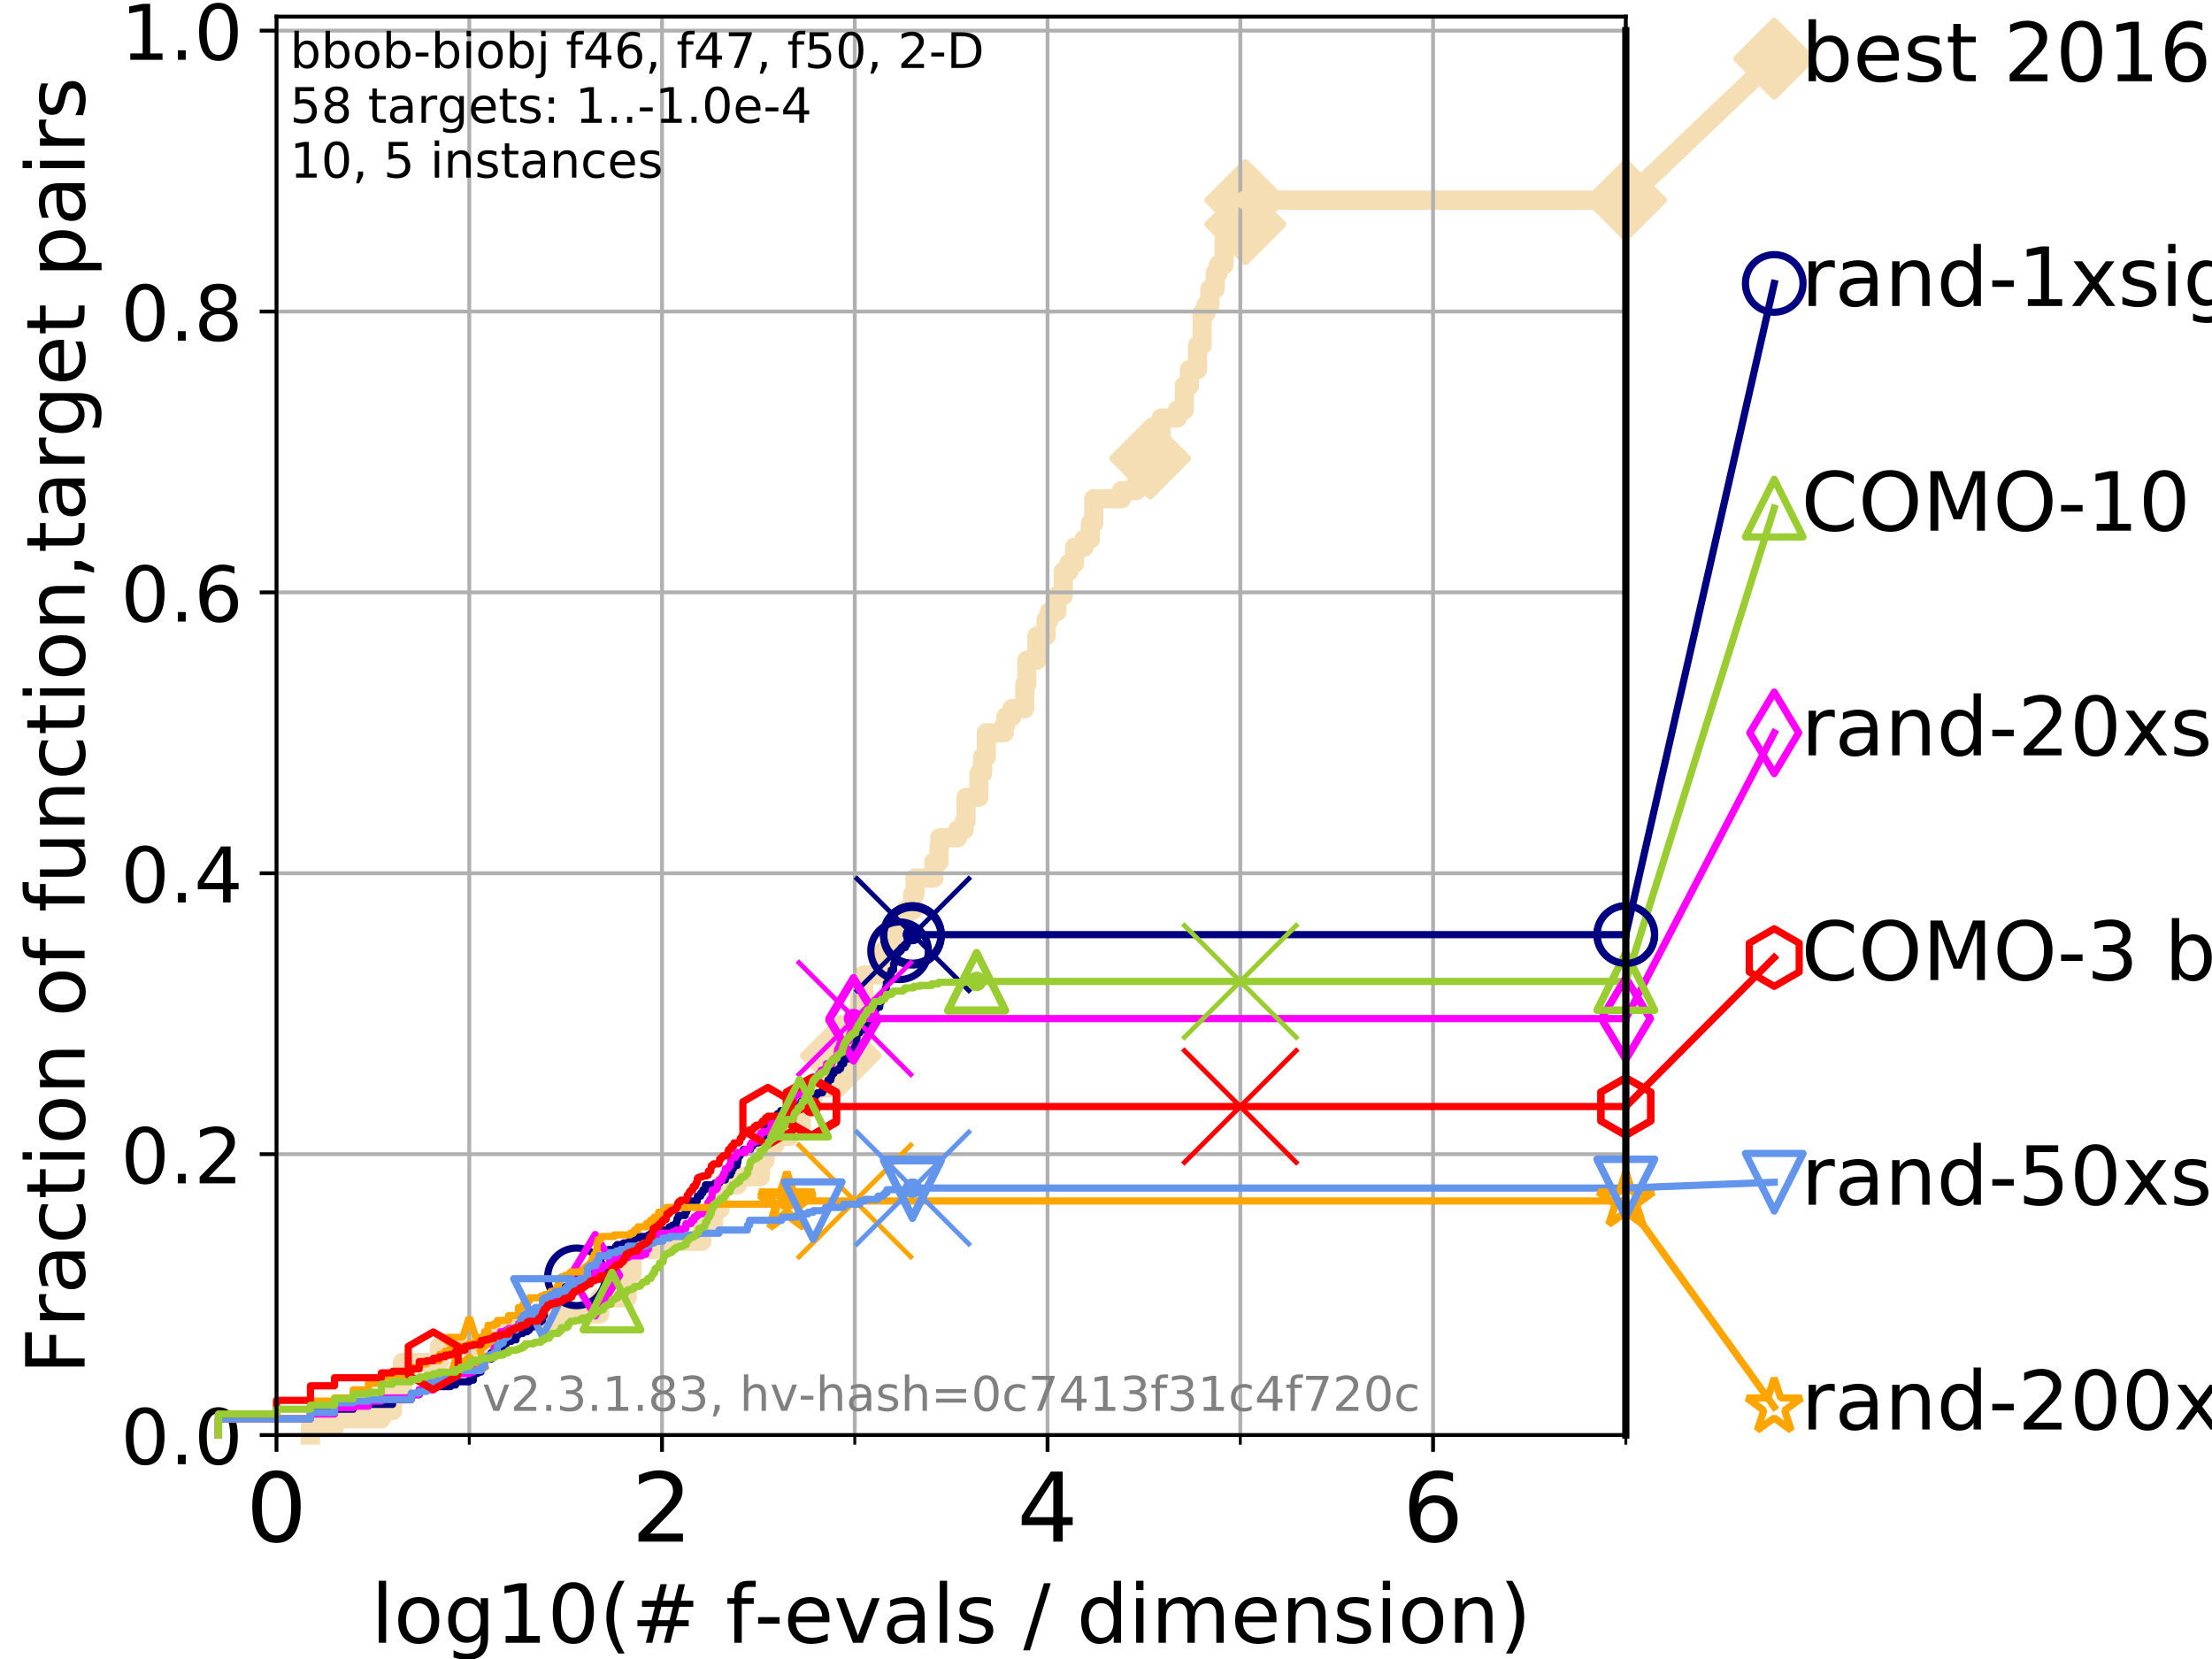 <?xml version="1.0" encoding="utf-8" standalone="no"?>
<!DOCTYPE svg PUBLIC "-//W3C//DTD SVG 1.1//EN"
  "http://www.w3.org/Graphics/SVG/1.1/DTD/svg11.dtd">
<!-- Created with matplotlib (https://matplotlib.org/) -->
<svg height="345.6pt" version="1.1" viewBox="0 0 460.8 345.6" width="460.8pt" xmlns="http://www.w3.org/2000/svg" xmlns:xlink="http://www.w3.org/1999/xlink">
 <defs>
  <style type="text/css">
*{stroke-linecap:butt;stroke-linejoin:round;}
  </style>
 </defs>
 <g id="figure_1">
  <g id="patch_1">
   <path d="M 0 345.6 
L 460.8 345.6 
L 460.8 0 
L 0 0 
z
" style="fill:#ffffff;"/>
  </g>
  <g id="axes_1">
   <g id="patch_2">
    <path d="M 57.6 298.944 
L 338.688 298.944 
L 338.688 3.456 
L 57.6 3.456 
z
" style="fill:#ffffff;"/>
   </g>
   <g id="line2d_1">
    <path d="M 64.671 298.944 
L 64.671 297.263 
L 69.688 297.263 
L 69.688 295.581 
L 79.447 295.581 
L 79.447 293.9 
L 81.776 293.9 
L 81.776 290.537 
L 83.83 290.537 
L 83.83 283.811 
L 91.535 283.811 
L 91.535 280.449 
L 103.623 280.449 
L 103.623 277.086 
L 107.009 277.086 
L 107.009 275.404 
L 116.621 275.404 
L 116.621 273.723 
L 124.928 273.723 
L 124.928 270.36 
L 130.665 270.36 
L 130.665 265.316 
L 131.691 265.316 
L 131.691 260.272 
L 137.38 260.272 
L 137.38 258.591 
L 146.216 258.591 
L 146.216 255.228 
L 148.639 255.228 
L 148.639 251.865 
L 149.999 251.865 
L 149.999 246.821 
L 153.609 246.821 
L 153.609 245.139 
L 158.412 245.139 
L 158.412 241.777 
L 159.355 241.777 
L 159.355 238.414 
L 161.466 238.414 
L 161.466 236.732 
L 164.486 236.732 
L 164.486 235.051 
L 166.945 235.051 
L 166.945 230.007 
L 169.288 230.007 
L 169.288 226.644 
L 172.434 226.644 
L 172.434 223.281 
L 172.744 223.281 
L 172.744 219.919 
L 175.15 219.919 
L 175.15 216.556 
L 178.049 216.556 
L 178.049 211.512 
L 179.066 211.512 
L 179.066 208.149 
L 179.918 208.149 
L 179.918 203.105 
L 183.633 203.105 
L 183.633 199.742 
L 184.015 199.742 
L 184.015 198.06 
L 185.585 198.06 
L 185.585 194.698 
L 188.51 194.698 
L 188.51 189.653 
L 190.102 189.653 
L 190.102 186.291 
L 190.619 186.291 
L 190.619 182.928 
L 194.534 182.928 
L 194.534 179.565 
L 195.619 179.565 
L 195.619 176.202 
L 195.781 176.202 
L 195.781 174.521 
L 199.49 174.521 
L 199.49 172.84 
L 200.85 172.84 
L 200.85 171.158 
L 201.256 171.158 
L 201.256 166.114 
L 203.92 166.114 
L 203.92 161.07 
L 204.699 161.07 
L 204.699 157.707 
L 205.474 157.707 
L 205.474 152.663 
L 209.214 152.663 
L 209.214 150.981 
L 209.549 150.981 
L 209.549 149.3 
L 210.8 149.3 
L 210.8 147.619 
L 213.474 147.619 
L 213.474 142.574 
L 213.912 142.574 
L 213.912 137.53 
L 216.003 137.53 
L 216.003 132.486 
L 217.904 132.486 
L 217.904 129.123 
L 218.567 129.123 
L 218.567 127.442 
L 220.176 127.442 
L 220.176 124.079 
L 221.497 124.079 
L 221.497 119.035 
L 222.678 119.035 
L 222.678 117.354 
L 223.841 117.354 
L 223.841 113.991 
L 225.822 113.991 
L 225.822 112.309 
L 227.146 112.309 
L 227.146 108.947 
L 227.865 108.947 
L 227.865 103.902 
L 233.649 103.902 
L 233.649 102.221 
L 236.731 102.221 
L 236.731 100.54 
L 239.397 100.54 
L 239.397 95.495 
L 239.6 95.495 
L 239.6 90.451 
L 241.922 90.451 
L 241.922 87.088 
L 245.26 87.088 
L 245.26 85.407 
L 246.713 85.407 
L 246.713 80.363 
L 247.772 80.363 
L 247.772 77 
L 249.47 77 
L 249.47 71.956 
L 250.415 71.956 
L 250.426 65.23 
L 251.236 65.23 
L 251.236 63.549 
L 252.035 63.549 
L 252.035 60.186 
L 253.146 60.186 
L 253.146 56.823 
L 253.811 56.823 
L 253.811 55.142 
L 254.997 55.142 
L 254.997 50.098 
L 256.217 50.098 
L 256.217 46.735 
L 259.448 46.735 
L 259.448 41.691 
L 338.688 41.691 
L 338.688 41.691 
" style="fill:none;stroke:#f5deb3;stroke-linecap:square;stroke-width:4;"/>
   </g>
   <g id="line2d_2">
    <defs>
     <path d="M 0 7.778 
L 7.778 0 
L 0 -7.778 
L -7.778 0 
z
" id="m0ad0a6d8f1" style="stroke:#f5deb3;stroke-linejoin:miter;stroke-width:1.5;"/>
    </defs>
    <g>
     <use style="fill:#f5deb3;stroke:#f5deb3;stroke-linejoin:miter;stroke-width:1.5;" x="175.15" xlink:href="#m0ad0a6d8f1" y="219.919"/>
     <use style="fill:#f5deb3;stroke:#f5deb3;stroke-linejoin:miter;stroke-width:1.5;" x="239.6" xlink:href="#m0ad0a6d8f1" y="95.495"/>
     <use style="fill:#f5deb3;stroke:#f5deb3;stroke-linejoin:miter;stroke-width:1.5;" x="259.448" xlink:href="#m0ad0a6d8f1" y="46.735"/>
     <use style="fill:#f5deb3;stroke:#f5deb3;stroke-linejoin:miter;stroke-width:1.5;" x="259.448" xlink:href="#m0ad0a6d8f1" y="41.691"/>
     <use style="fill:#f5deb3;stroke:#f5deb3;stroke-linejoin:miter;stroke-width:1.5;" x="338.688" xlink:href="#m0ad0a6d8f1" y="41.691"/>
    </g>
   </g>
   <g id="line2d_3">
    <path style="fill:none;stroke:#f5deb3;stroke-linecap:square;stroke-width:4;"/>
    <g/>
   </g>
   <g id="line2d_4">
    <path d="M 338.688 41.691 
L 369.608 12.233 
" style="fill:none;stroke:#f5deb3;stroke-linecap:square;stroke-width:4;"/>
    <g>
     <use style="fill:#f5deb3;stroke:#f5deb3;stroke-linejoin:miter;stroke-width:1.5;" x="338.688" xlink:href="#m0ad0a6d8f1" y="41.691"/>
     <use style="fill:#f5deb3;stroke:#f5deb3;stroke-linejoin:miter;stroke-width:1.5;" x="369.608" xlink:href="#m0ad0a6d8f1" y="12.233"/>
    </g>
   </g>
   <g id="matplotlib.axis_1">
    <g id="xtick_1">
     <g id="line2d_5">
      <path clip-path="url(#p1c0c669ad0)" d="M 57.6 298.944 
L 57.6 3.456 
" style="fill:none;stroke:#b0b0b0;stroke-linecap:square;stroke-width:0.8;"/>
     </g>
     <g id="line2d_6">
      <defs>
       <path d="M 0 0 
L 0 3.5 
" id="m957a92a223" style="stroke:#000000;stroke-width:0.8;"/>
      </defs>
      <g>
       <use style="stroke:#000000;stroke-width:0.8;" x="57.6" xlink:href="#m957a92a223" y="298.944"/>
      </g>
     </g>
     <g id="text_1">
      <!-- 0 -->
      <defs>
       <path d="M 31.781 66.406 
Q 24.172 66.406 20.328 58.906 
Q 16.5 51.422 16.5 36.375 
Q 16.5 21.391 20.328 13.891 
Q 24.172 6.391 31.781 6.391 
Q 39.453 6.391 43.281 13.891 
Q 47.125 21.391 47.125 36.375 
Q 47.125 51.422 43.281 58.906 
Q 39.453 66.406 31.781 66.406 
z
M 31.781 74.219 
Q 44.047 74.219 50.516 64.516 
Q 56.984 54.828 56.984 36.375 
Q 56.984 17.969 50.516 8.266 
Q 44.047 -1.422 31.781 -1.422 
Q 19.531 -1.422 13.062 8.266 
Q 6.594 17.969 6.594 36.375 
Q 6.594 54.828 13.062 64.516 
Q 19.531 74.219 31.781 74.219 
z
" id="DejaVuSans-48"/>
      </defs>
      <g transform="translate(51.237 321.141)scale(0.2 -0.2)">
       <use xlink:href="#DejaVuSans-48"/>
      </g>
     </g>
    </g>
    <g id="xtick_2">
     <g id="line2d_7">
      <path clip-path="url(#p1c0c669ad0)" d="M 137.911 298.944 
L 137.911 3.456 
" style="fill:none;stroke:#b0b0b0;stroke-linecap:square;stroke-width:0.8;"/>
     </g>
     <g id="line2d_8">
      <g>
       <use style="stroke:#000000;stroke-width:0.8;" x="137.911" xlink:href="#m957a92a223" y="298.944"/>
      </g>
     </g>
     <g id="text_2">
      <!-- 2 -->
      <defs>
       <path d="M 19.188 8.297 
L 53.609 8.297 
L 53.609 0 
L 7.328 0 
L 7.328 8.297 
Q 12.938 14.109 22.625 23.891 
Q 32.328 33.688 34.812 36.531 
Q 39.547 41.844 41.422 45.531 
Q 43.312 49.219 43.312 52.781 
Q 43.312 58.594 39.234 62.25 
Q 35.156 65.922 28.609 65.922 
Q 23.969 65.922 18.812 64.312 
Q 13.672 62.703 7.812 59.422 
L 7.812 69.391 
Q 13.766 71.781 18.938 73 
Q 24.125 74.219 28.422 74.219 
Q 39.75 74.219 46.484 68.547 
Q 53.219 62.891 53.219 53.422 
Q 53.219 48.922 51.531 44.891 
Q 49.859 40.875 45.406 35.406 
Q 44.188 33.984 37.641 27.219 
Q 31.109 20.453 19.188 8.297 
z
" id="DejaVuSans-50"/>
      </defs>
      <g transform="translate(131.548 321.141)scale(0.2 -0.2)">
       <use xlink:href="#DejaVuSans-50"/>
      </g>
     </g>
    </g>
    <g id="xtick_3">
     <g id="line2d_9">
      <path clip-path="url(#p1c0c669ad0)" d="M 218.222 298.944 
L 218.222 3.456 
" style="fill:none;stroke:#b0b0b0;stroke-linecap:square;stroke-width:0.8;"/>
     </g>
     <g id="line2d_10">
      <g>
       <use style="stroke:#000000;stroke-width:0.8;" x="218.222" xlink:href="#m957a92a223" y="298.944"/>
      </g>
     </g>
     <g id="text_3">
      <!-- 4 -->
      <defs>
       <path d="M 37.797 64.312 
L 12.891 25.391 
L 37.797 25.391 
z
M 35.203 72.906 
L 47.609 72.906 
L 47.609 25.391 
L 58.016 25.391 
L 58.016 17.188 
L 47.609 17.188 
L 47.609 0 
L 37.797 0 
L 37.797 17.188 
L 4.891 17.188 
L 4.891 26.703 
z
" id="DejaVuSans-52"/>
      </defs>
      <g transform="translate(211.859 321.141)scale(0.2 -0.2)">
       <use xlink:href="#DejaVuSans-52"/>
      </g>
     </g>
    </g>
    <g id="xtick_4">
     <g id="line2d_11">
      <path clip-path="url(#p1c0c669ad0)" d="M 298.533 298.944 
L 298.533 3.456 
" style="fill:none;stroke:#b0b0b0;stroke-linecap:square;stroke-width:0.8;"/>
     </g>
     <g id="line2d_12">
      <g>
       <use style="stroke:#000000;stroke-width:0.8;" x="298.533" xlink:href="#m957a92a223" y="298.944"/>
      </g>
     </g>
     <g id="text_4">
      <!-- 6 -->
      <defs>
       <path d="M 33.016 40.375 
Q 26.375 40.375 22.484 35.828 
Q 18.609 31.297 18.609 23.391 
Q 18.609 15.531 22.484 10.953 
Q 26.375 6.391 33.016 6.391 
Q 39.656 6.391 43.531 10.953 
Q 47.406 15.531 47.406 23.391 
Q 47.406 31.297 43.531 35.828 
Q 39.656 40.375 33.016 40.375 
z
M 52.594 71.297 
L 52.594 62.312 
Q 48.875 64.062 45.094 64.984 
Q 41.312 65.922 37.594 65.922 
Q 27.828 65.922 22.672 59.328 
Q 17.531 52.734 16.797 39.406 
Q 19.672 43.656 24.016 45.922 
Q 28.375 48.188 33.594 48.188 
Q 44.578 48.188 50.953 41.516 
Q 57.328 34.859 57.328 23.391 
Q 57.328 12.156 50.688 5.359 
Q 44.047 -1.422 33.016 -1.422 
Q 20.359 -1.422 13.672 8.266 
Q 6.984 17.969 6.984 36.375 
Q 6.984 53.656 15.188 63.938 
Q 23.391 74.219 37.203 74.219 
Q 40.922 74.219 44.703 73.484 
Q 48.484 72.75 52.594 71.297 
z
" id="DejaVuSans-54"/>
      </defs>
      <g transform="translate(292.17 321.141)scale(0.2 -0.2)">
       <use xlink:href="#DejaVuSans-54"/>
      </g>
     </g>
    </g>
    <g id="xtick_5">
     <g id="line2d_13">
      <path clip-path="url(#p1c0c669ad0)" d="M 97.755 298.944 
L 97.755 3.456 
" style="fill:none;stroke:#b0b0b0;stroke-linecap:square;stroke-width:0.8;"/>
     </g>
     <g id="line2d_14">
      <defs>
       <path d="M 0 0 
L 0 2 
" id="meacfe18dd6" style="stroke:#000000;stroke-width:0.6;"/>
      </defs>
      <g>
       <use style="stroke:#000000;stroke-width:0.6;" x="97.755" xlink:href="#meacfe18dd6" y="298.944"/>
      </g>
     </g>
    </g>
    <g id="xtick_6">
     <g id="line2d_15">
      <path clip-path="url(#p1c0c669ad0)" d="M 178.066 298.944 
L 178.066 3.456 
" style="fill:none;stroke:#b0b0b0;stroke-linecap:square;stroke-width:0.8;"/>
     </g>
     <g id="line2d_16">
      <g>
       <use style="stroke:#000000;stroke-width:0.6;" x="178.066" xlink:href="#meacfe18dd6" y="298.944"/>
      </g>
     </g>
    </g>
    <g id="xtick_7">
     <g id="line2d_17">
      <path clip-path="url(#p1c0c669ad0)" d="M 258.377 298.944 
L 258.377 3.456 
" style="fill:none;stroke:#b0b0b0;stroke-linecap:square;stroke-width:0.8;"/>
     </g>
     <g id="line2d_18">
      <g>
       <use style="stroke:#000000;stroke-width:0.6;" x="258.377" xlink:href="#meacfe18dd6" y="298.944"/>
      </g>
     </g>
    </g>
    <g id="xtick_8">
     <g id="line2d_19">
      <path clip-path="url(#p1c0c669ad0)" d="M 338.688 298.944 
L 338.688 3.456 
" style="fill:none;stroke:#b0b0b0;stroke-linecap:square;stroke-width:0.8;"/>
     </g>
     <g id="line2d_20">
      <g>
       <use style="stroke:#000000;stroke-width:0.6;" x="338.688" xlink:href="#meacfe18dd6" y="298.944"/>
      </g>
     </g>
    </g>
    <g id="text_5">
     <!-- log10(# f-evals / dimension) -->
     <defs>
      <path d="M 9.422 75.984 
L 18.406 75.984 
L 18.406 0 
L 9.422 0 
z
" id="DejaVuSans-108"/>
      <path d="M 30.609 48.391 
Q 23.391 48.391 19.188 42.75 
Q 14.984 37.109 14.984 27.297 
Q 14.984 17.484 19.156 11.844 
Q 23.344 6.203 30.609 6.203 
Q 37.797 6.203 41.984 11.859 
Q 46.188 17.531 46.188 27.297 
Q 46.188 37.016 41.984 42.703 
Q 37.797 48.391 30.609 48.391 
z
M 30.609 56 
Q 42.328 56 49.016 48.375 
Q 55.719 40.766 55.719 27.297 
Q 55.719 13.875 49.016 6.219 
Q 42.328 -1.422 30.609 -1.422 
Q 18.844 -1.422 12.172 6.219 
Q 5.516 13.875 5.516 27.297 
Q 5.516 40.766 12.172 48.375 
Q 18.844 56 30.609 56 
z
" id="DejaVuSans-111"/>
      <path d="M 45.406 27.984 
Q 45.406 37.75 41.375 43.109 
Q 37.359 48.484 30.078 48.484 
Q 22.859 48.484 18.828 43.109 
Q 14.797 37.75 14.797 27.984 
Q 14.797 18.266 18.828 12.891 
Q 22.859 7.516 30.078 7.516 
Q 37.359 7.516 41.375 12.891 
Q 45.406 18.266 45.406 27.984 
z
M 54.391 6.781 
Q 54.391 -7.172 48.188 -13.984 
Q 42 -20.797 29.203 -20.797 
Q 24.469 -20.797 20.266 -20.094 
Q 16.062 -19.391 12.109 -17.922 
L 12.109 -9.188 
Q 16.062 -11.328 19.922 -12.344 
Q 23.781 -13.375 27.781 -13.375 
Q 36.625 -13.375 41.016 -8.766 
Q 45.406 -4.156 45.406 5.172 
L 45.406 9.625 
Q 42.625 4.781 38.281 2.391 
Q 33.938 0 27.875 0 
Q 17.828 0 11.672 7.656 
Q 5.516 15.328 5.516 27.984 
Q 5.516 40.672 11.672 48.328 
Q 17.828 56 27.875 56 
Q 33.938 56 38.281 53.609 
Q 42.625 51.219 45.406 46.391 
L 45.406 54.688 
L 54.391 54.688 
z
" id="DejaVuSans-103"/>
      <path d="M 12.406 8.297 
L 28.516 8.297 
L 28.516 63.922 
L 10.984 60.406 
L 10.984 69.391 
L 28.422 72.906 
L 38.281 72.906 
L 38.281 8.297 
L 54.391 8.297 
L 54.391 0 
L 12.406 0 
z
" id="DejaVuSans-49"/>
      <path d="M 31 75.875 
Q 24.469 64.656 21.281 53.656 
Q 18.109 42.672 18.109 31.391 
Q 18.109 20.125 21.312 9.062 
Q 24.516 -2 31 -13.188 
L 23.188 -13.188 
Q 15.875 -1.703 12.234 9.375 
Q 8.594 20.453 8.594 31.391 
Q 8.594 42.281 12.203 53.312 
Q 15.828 64.359 23.188 75.875 
z
" id="DejaVuSans-40"/>
      <path d="M 51.125 44 
L 36.922 44 
L 32.812 27.688 
L 47.125 27.688 
z
M 43.797 71.781 
L 38.719 51.516 
L 52.984 51.516 
L 58.109 71.781 
L 65.922 71.781 
L 60.891 51.516 
L 76.125 51.516 
L 76.125 44 
L 58.984 44 
L 54.984 27.688 
L 70.516 27.688 
L 70.516 20.219 
L 53.078 20.219 
L 48 0 
L 40.188 0 
L 45.219 20.219 
L 30.906 20.219 
L 25.875 0 
L 18.016 0 
L 23.094 20.219 
L 7.719 20.219 
L 7.719 27.688 
L 24.906 27.688 
L 29 44 
L 13.281 44 
L 13.281 51.516 
L 30.906 51.516 
L 35.891 71.781 
z
" id="DejaVuSans-35"/>
      <path id="DejaVuSans-32"/>
      <path d="M 37.109 75.984 
L 37.109 68.5 
L 28.516 68.5 
Q 23.688 68.5 21.797 66.547 
Q 19.922 64.594 19.922 59.516 
L 19.922 54.688 
L 34.719 54.688 
L 34.719 47.703 
L 19.922 47.703 
L 19.922 0 
L 10.891 0 
L 10.891 47.703 
L 2.297 47.703 
L 2.297 54.688 
L 10.891 54.688 
L 10.891 58.5 
Q 10.891 67.625 15.141 71.797 
Q 19.391 75.984 28.609 75.984 
z
" id="DejaVuSans-102"/>
      <path d="M 4.891 31.391 
L 31.203 31.391 
L 31.203 23.391 
L 4.891 23.391 
z
" id="DejaVuSans-45"/>
      <path d="M 56.203 29.594 
L 56.203 25.203 
L 14.891 25.203 
Q 15.484 15.922 20.484 11.062 
Q 25.484 6.203 34.422 6.203 
Q 39.594 6.203 44.453 7.469 
Q 49.312 8.734 54.109 11.281 
L 54.109 2.781 
Q 49.266 0.734 44.188 -0.344 
Q 39.109 -1.422 33.891 -1.422 
Q 20.797 -1.422 13.156 6.188 
Q 5.516 13.812 5.516 26.812 
Q 5.516 40.234 12.766 48.109 
Q 20.016 56 32.328 56 
Q 43.359 56 49.781 48.891 
Q 56.203 41.797 56.203 29.594 
z
M 47.219 32.234 
Q 47.125 39.594 43.094 43.984 
Q 39.062 48.391 32.422 48.391 
Q 24.906 48.391 20.391 44.141 
Q 15.875 39.891 15.188 32.172 
z
" id="DejaVuSans-101"/>
      <path d="M 2.984 54.688 
L 12.5 54.688 
L 29.594 8.797 
L 46.688 54.688 
L 56.203 54.688 
L 35.688 0 
L 23.484 0 
z
" id="DejaVuSans-118"/>
      <path d="M 34.281 27.484 
Q 23.391 27.484 19.188 25 
Q 14.984 22.516 14.984 16.5 
Q 14.984 11.719 18.141 8.906 
Q 21.297 6.109 26.703 6.109 
Q 34.188 6.109 38.703 11.406 
Q 43.219 16.703 43.219 25.484 
L 43.219 27.484 
z
M 52.203 31.203 
L 52.203 0 
L 43.219 0 
L 43.219 8.297 
Q 40.141 3.328 35.547 0.953 
Q 30.953 -1.422 24.312 -1.422 
Q 15.922 -1.422 10.953 3.297 
Q 6 8.016 6 15.922 
Q 6 25.141 12.172 29.828 
Q 18.359 34.516 30.609 34.516 
L 43.219 34.516 
L 43.219 35.406 
Q 43.219 41.609 39.141 45 
Q 35.062 48.391 27.688 48.391 
Q 23 48.391 18.547 47.266 
Q 14.109 46.141 10.016 43.891 
L 10.016 52.203 
Q 14.938 54.109 19.578 55.047 
Q 24.219 56 28.609 56 
Q 40.484 56 46.344 49.844 
Q 52.203 43.703 52.203 31.203 
z
" id="DejaVuSans-97"/>
      <path d="M 44.281 53.078 
L 44.281 44.578 
Q 40.484 46.531 36.375 47.5 
Q 32.281 48.484 27.875 48.484 
Q 21.188 48.484 17.844 46.438 
Q 14.5 44.391 14.5 40.281 
Q 14.5 37.156 16.891 35.375 
Q 19.281 33.594 26.516 31.984 
L 29.594 31.297 
Q 39.156 29.25 43.188 25.516 
Q 47.219 21.781 47.219 15.094 
Q 47.219 7.469 41.188 3.016 
Q 35.156 -1.422 24.609 -1.422 
Q 20.219 -1.422 15.453 -0.562 
Q 10.688 0.297 5.422 2 
L 5.422 11.281 
Q 10.406 8.688 15.234 7.391 
Q 20.062 6.109 24.812 6.109 
Q 31.156 6.109 34.562 8.281 
Q 37.984 10.453 37.984 14.406 
Q 37.984 18.062 35.516 20.016 
Q 33.062 21.969 24.703 23.781 
L 21.578 24.516 
Q 13.234 26.266 9.516 29.906 
Q 5.812 33.547 5.812 39.891 
Q 5.812 47.609 11.281 51.797 
Q 16.75 56 26.812 56 
Q 31.781 56 36.172 55.266 
Q 40.578 54.547 44.281 53.078 
z
" id="DejaVuSans-115"/>
      <path d="M 25.391 72.906 
L 33.688 72.906 
L 8.297 -9.281 
L 0 -9.281 
z
" id="DejaVuSans-47"/>
      <path d="M 45.406 46.391 
L 45.406 75.984 
L 54.391 75.984 
L 54.391 0 
L 45.406 0 
L 45.406 8.203 
Q 42.578 3.328 38.25 0.953 
Q 33.938 -1.422 27.875 -1.422 
Q 17.969 -1.422 11.734 6.484 
Q 5.516 14.406 5.516 27.297 
Q 5.516 40.188 11.734 48.094 
Q 17.969 56 27.875 56 
Q 33.938 56 38.25 53.625 
Q 42.578 51.266 45.406 46.391 
z
M 14.797 27.297 
Q 14.797 17.391 18.875 11.75 
Q 22.953 6.109 30.078 6.109 
Q 37.203 6.109 41.297 11.75 
Q 45.406 17.391 45.406 27.297 
Q 45.406 37.203 41.297 42.844 
Q 37.203 48.484 30.078 48.484 
Q 22.953 48.484 18.875 42.844 
Q 14.797 37.203 14.797 27.297 
z
" id="DejaVuSans-100"/>
      <path d="M 9.422 54.688 
L 18.406 54.688 
L 18.406 0 
L 9.422 0 
z
M 9.422 75.984 
L 18.406 75.984 
L 18.406 64.594 
L 9.422 64.594 
z
" id="DejaVuSans-105"/>
      <path d="M 52 44.188 
Q 55.375 50.25 60.062 53.125 
Q 64.75 56 71.094 56 
Q 79.641 56 84.281 50.016 
Q 88.922 44.047 88.922 33.016 
L 88.922 0 
L 79.891 0 
L 79.891 32.719 
Q 79.891 40.578 77.094 44.375 
Q 74.312 48.188 68.609 48.188 
Q 61.625 48.188 57.562 43.547 
Q 53.516 38.922 53.516 30.906 
L 53.516 0 
L 44.484 0 
L 44.484 32.719 
Q 44.484 40.625 41.703 44.406 
Q 38.922 48.188 33.109 48.188 
Q 26.219 48.188 22.156 43.531 
Q 18.109 38.875 18.109 30.906 
L 18.109 0 
L 9.078 0 
L 9.078 54.688 
L 18.109 54.688 
L 18.109 46.188 
Q 21.188 51.219 25.484 53.609 
Q 29.781 56 35.688 56 
Q 41.656 56 45.828 52.969 
Q 50 49.953 52 44.188 
z
" id="DejaVuSans-109"/>
      <path d="M 54.891 33.016 
L 54.891 0 
L 45.906 0 
L 45.906 32.719 
Q 45.906 40.484 42.875 44.328 
Q 39.844 48.188 33.797 48.188 
Q 26.516 48.188 22.312 43.547 
Q 18.109 38.922 18.109 30.906 
L 18.109 0 
L 9.078 0 
L 9.078 54.688 
L 18.109 54.688 
L 18.109 46.188 
Q 21.344 51.125 25.703 53.562 
Q 30.078 56 35.797 56 
Q 45.219 56 50.047 50.172 
Q 54.891 44.344 54.891 33.016 
z
" id="DejaVuSans-110"/>
      <path d="M 8.016 75.875 
L 15.828 75.875 
Q 23.141 64.359 26.781 53.312 
Q 30.422 42.281 30.422 31.391 
Q 30.422 20.453 26.781 9.375 
Q 23.141 -1.703 15.828 -13.188 
L 8.016 -13.188 
Q 14.5 -2 17.703 9.062 
Q 20.906 20.125 20.906 31.391 
Q 20.906 42.672 17.703 53.656 
Q 14.5 64.656 8.016 75.875 
z
" id="DejaVuSans-41"/>
     </defs>
     <g transform="translate(77.303 342.218)scale(0.17 -0.17)">
      <use xlink:href="#DejaVuSans-108"/>
      <use x="27.783" xlink:href="#DejaVuSans-111"/>
      <use x="88.965" xlink:href="#DejaVuSans-103"/>
      <use x="152.441" xlink:href="#DejaVuSans-49"/>
      <use x="216.064" xlink:href="#DejaVuSans-48"/>
      <use x="279.688" xlink:href="#DejaVuSans-40"/>
      <use x="318.701" xlink:href="#DejaVuSans-35"/>
      <use x="402.49" xlink:href="#DejaVuSans-32"/>
      <use x="434.277" xlink:href="#DejaVuSans-102"/>
      <use x="469.404" xlink:href="#DejaVuSans-45"/>
      <use x="505.488" xlink:href="#DejaVuSans-101"/>
      <use x="567.012" xlink:href="#DejaVuSans-118"/>
      <use x="626.191" xlink:href="#DejaVuSans-97"/>
      <use x="687.471" xlink:href="#DejaVuSans-108"/>
      <use x="715.254" xlink:href="#DejaVuSans-115"/>
      <use x="767.354" xlink:href="#DejaVuSans-32"/>
      <use x="799.141" xlink:href="#DejaVuSans-47"/>
      <use x="832.832" xlink:href="#DejaVuSans-32"/>
      <use x="864.619" xlink:href="#DejaVuSans-100"/>
      <use x="928.096" xlink:href="#DejaVuSans-105"/>
      <use x="955.879" xlink:href="#DejaVuSans-109"/>
      <use x="1053.291" xlink:href="#DejaVuSans-101"/>
      <use x="1114.814" xlink:href="#DejaVuSans-110"/>
      <use x="1178.193" xlink:href="#DejaVuSans-115"/>
      <use x="1230.293" xlink:href="#DejaVuSans-105"/>
      <use x="1258.076" xlink:href="#DejaVuSans-111"/>
      <use x="1319.258" xlink:href="#DejaVuSans-110"/>
      <use x="1382.637" xlink:href="#DejaVuSans-41"/>
     </g>
    </g>
   </g>
   <g id="matplotlib.axis_2">
    <g id="ytick_1">
     <g id="line2d_21">
      <path clip-path="url(#p1c0c669ad0)" d="M 57.6 298.944 
L 338.688 298.944 
" style="fill:none;stroke:#b0b0b0;stroke-linecap:square;stroke-width:0.8;"/>
     </g>
     <g id="line2d_22">
      <defs>
       <path d="M 0 0 
L -3.5 0 
" id="m85d91e1795" style="stroke:#000000;stroke-width:0.8;"/>
      </defs>
      <g>
       <use style="stroke:#000000;stroke-width:0.8;" x="57.6" xlink:href="#m85d91e1795" y="298.944"/>
      </g>
     </g>
     <g id="text_6">
      <!-- 0.0 -->
      <defs>
       <path d="M 10.688 12.406 
L 21 12.406 
L 21 0 
L 10.688 0 
z
" id="DejaVuSans-46"/>
      </defs>
      <g transform="translate(25.155 305.023)scale(0.16 -0.16)">
       <use xlink:href="#DejaVuSans-48"/>
       <use x="63.623" xlink:href="#DejaVuSans-46"/>
       <use x="95.41" xlink:href="#DejaVuSans-48"/>
      </g>
     </g>
    </g>
    <g id="ytick_2">
     <g id="line2d_23">
      <path clip-path="url(#p1c0c669ad0)" d="M 57.6 240.432 
L 338.688 240.432 
" style="fill:none;stroke:#b0b0b0;stroke-linecap:square;stroke-width:0.8;"/>
     </g>
     <g id="line2d_24">
      <g>
       <use style="stroke:#000000;stroke-width:0.8;" x="57.6" xlink:href="#m85d91e1795" y="240.432"/>
      </g>
     </g>
     <g id="text_7">
      <!-- 0.2 -->
      <g transform="translate(25.155 246.51)scale(0.16 -0.16)">
       <use xlink:href="#DejaVuSans-48"/>
       <use x="63.623" xlink:href="#DejaVuSans-46"/>
       <use x="95.41" xlink:href="#DejaVuSans-50"/>
      </g>
     </g>
    </g>
    <g id="ytick_3">
     <g id="line2d_25">
      <path clip-path="url(#p1c0c669ad0)" d="M 57.6 181.919 
L 338.688 181.919 
" style="fill:none;stroke:#b0b0b0;stroke-linecap:square;stroke-width:0.8;"/>
     </g>
     <g id="line2d_26">
      <g>
       <use style="stroke:#000000;stroke-width:0.8;" x="57.6" xlink:href="#m85d91e1795" y="181.919"/>
      </g>
     </g>
     <g id="text_8">
      <!-- 0.4 -->
      <g transform="translate(25.155 187.998)scale(0.16 -0.16)">
       <use xlink:href="#DejaVuSans-48"/>
       <use x="63.623" xlink:href="#DejaVuSans-46"/>
       <use x="95.41" xlink:href="#DejaVuSans-52"/>
      </g>
     </g>
    </g>
    <g id="ytick_4">
     <g id="line2d_27">
      <path clip-path="url(#p1c0c669ad0)" d="M 57.6 123.407 
L 338.688 123.407 
" style="fill:none;stroke:#b0b0b0;stroke-linecap:square;stroke-width:0.8;"/>
     </g>
     <g id="line2d_28">
      <g>
       <use style="stroke:#000000;stroke-width:0.8;" x="57.6" xlink:href="#m85d91e1795" y="123.407"/>
      </g>
     </g>
     <g id="text_9">
      <!-- 0.6 -->
      <g transform="translate(25.155 129.485)scale(0.16 -0.16)">
       <use xlink:href="#DejaVuSans-48"/>
       <use x="63.623" xlink:href="#DejaVuSans-46"/>
       <use x="95.41" xlink:href="#DejaVuSans-54"/>
      </g>
     </g>
    </g>
    <g id="ytick_5">
     <g id="line2d_29">
      <path clip-path="url(#p1c0c669ad0)" d="M 57.6 64.894 
L 338.688 64.894 
" style="fill:none;stroke:#b0b0b0;stroke-linecap:square;stroke-width:0.8;"/>
     </g>
     <g id="line2d_30">
      <g>
       <use style="stroke:#000000;stroke-width:0.8;" x="57.6" xlink:href="#m85d91e1795" y="64.894"/>
      </g>
     </g>
     <g id="text_10">
      <!-- 0.8 -->
      <defs>
       <path d="M 31.781 34.625 
Q 24.75 34.625 20.719 30.859 
Q 16.703 27.094 16.703 20.516 
Q 16.703 13.922 20.719 10.156 
Q 24.75 6.391 31.781 6.391 
Q 38.812 6.391 42.859 10.172 
Q 46.922 13.969 46.922 20.516 
Q 46.922 27.094 42.891 30.859 
Q 38.875 34.625 31.781 34.625 
z
M 21.922 38.812 
Q 15.578 40.375 12.031 44.719 
Q 8.5 49.078 8.5 55.328 
Q 8.5 64.062 14.719 69.141 
Q 20.953 74.219 31.781 74.219 
Q 42.672 74.219 48.875 69.141 
Q 55.078 64.062 55.078 55.328 
Q 55.078 49.078 51.531 44.719 
Q 48 40.375 41.703 38.812 
Q 48.828 37.156 52.797 32.312 
Q 56.781 27.484 56.781 20.516 
Q 56.781 9.906 50.312 4.234 
Q 43.844 -1.422 31.781 -1.422 
Q 19.734 -1.422 13.25 4.234 
Q 6.781 9.906 6.781 20.516 
Q 6.781 27.484 10.781 32.312 
Q 14.797 37.156 21.922 38.812 
z
M 18.312 54.391 
Q 18.312 48.734 21.844 45.562 
Q 25.391 42.391 31.781 42.391 
Q 38.141 42.391 41.719 45.562 
Q 45.312 48.734 45.312 54.391 
Q 45.312 60.062 41.719 63.234 
Q 38.141 66.406 31.781 66.406 
Q 25.391 66.406 21.844 63.234 
Q 18.312 60.062 18.312 54.391 
z
" id="DejaVuSans-56"/>
      </defs>
      <g transform="translate(25.155 70.973)scale(0.16 -0.16)">
       <use xlink:href="#DejaVuSans-48"/>
       <use x="63.623" xlink:href="#DejaVuSans-46"/>
       <use x="95.41" xlink:href="#DejaVuSans-56"/>
      </g>
     </g>
    </g>
    <g id="ytick_6">
     <g id="line2d_31">
      <path clip-path="url(#p1c0c669ad0)" d="M 57.6 6.382 
L 338.688 6.382 
" style="fill:none;stroke:#b0b0b0;stroke-linecap:square;stroke-width:0.8;"/>
     </g>
     <g id="line2d_32">
      <g>
       <use style="stroke:#000000;stroke-width:0.8;" x="57.6" xlink:href="#m85d91e1795" y="6.382"/>
      </g>
     </g>
     <g id="text_11">
      <!-- 1.0 -->
      <g transform="translate(25.155 12.46)scale(0.16 -0.16)">
       <use xlink:href="#DejaVuSans-49"/>
       <use x="63.623" xlink:href="#DejaVuSans-46"/>
       <use x="95.41" xlink:href="#DejaVuSans-48"/>
      </g>
     </g>
    </g>
    <g id="text_12">
     <!-- Fraction of function,target pairs -->
     <defs>
      <path d="M 9.812 72.906 
L 51.703 72.906 
L 51.703 64.594 
L 19.672 64.594 
L 19.672 43.109 
L 48.578 43.109 
L 48.578 34.812 
L 19.672 34.812 
L 19.672 0 
L 9.812 0 
z
" id="DejaVuSans-70"/>
      <path d="M 41.109 46.297 
Q 39.594 47.172 37.812 47.578 
Q 36.031 48 33.891 48 
Q 26.266 48 22.188 43.047 
Q 18.109 38.094 18.109 28.812 
L 18.109 0 
L 9.078 0 
L 9.078 54.688 
L 18.109 54.688 
L 18.109 46.188 
Q 20.953 51.172 25.484 53.578 
Q 30.031 56 36.531 56 
Q 37.453 56 38.578 55.875 
Q 39.703 55.766 41.062 55.516 
z
" id="DejaVuSans-114"/>
      <path d="M 48.781 52.594 
L 48.781 44.188 
Q 44.969 46.297 41.141 47.344 
Q 37.312 48.391 33.406 48.391 
Q 24.656 48.391 19.812 42.844 
Q 14.984 37.312 14.984 27.297 
Q 14.984 17.281 19.812 11.734 
Q 24.656 6.203 33.406 6.203 
Q 37.312 6.203 41.141 7.25 
Q 44.969 8.297 48.781 10.406 
L 48.781 2.094 
Q 45.016 0.344 40.984 -0.531 
Q 36.969 -1.422 32.422 -1.422 
Q 20.062 -1.422 12.781 6.344 
Q 5.516 14.109 5.516 27.297 
Q 5.516 40.672 12.859 48.328 
Q 20.219 56 33.016 56 
Q 37.156 56 41.109 55.141 
Q 45.062 54.297 48.781 52.594 
z
" id="DejaVuSans-99"/>
      <path d="M 18.312 70.219 
L 18.312 54.688 
L 36.812 54.688 
L 36.812 47.703 
L 18.312 47.703 
L 18.312 18.016 
Q 18.312 11.328 20.141 9.422 
Q 21.969 7.516 27.594 7.516 
L 36.812 7.516 
L 36.812 0 
L 27.594 0 
Q 17.188 0 13.234 3.875 
Q 9.281 7.766 9.281 18.016 
L 9.281 47.703 
L 2.688 47.703 
L 2.688 54.688 
L 9.281 54.688 
L 9.281 70.219 
z
" id="DejaVuSans-116"/>
      <path d="M 8.5 21.578 
L 8.5 54.688 
L 17.484 54.688 
L 17.484 21.922 
Q 17.484 14.156 20.5 10.266 
Q 23.531 6.391 29.594 6.391 
Q 36.859 6.391 41.078 11.031 
Q 45.312 15.672 45.312 23.688 
L 45.312 54.688 
L 54.297 54.688 
L 54.297 0 
L 45.312 0 
L 45.312 8.406 
Q 42.047 3.422 37.719 1 
Q 33.406 -1.422 27.688 -1.422 
Q 18.266 -1.422 13.375 4.438 
Q 8.5 10.297 8.5 21.578 
z
M 31.109 56 
z
" id="DejaVuSans-117"/>
      <path d="M 11.719 12.406 
L 22.016 12.406 
L 22.016 4 
L 14.016 -11.625 
L 7.719 -11.625 
L 11.719 4 
z
" id="DejaVuSans-44"/>
      <path d="M 18.109 8.203 
L 18.109 -20.797 
L 9.078 -20.797 
L 9.078 54.688 
L 18.109 54.688 
L 18.109 46.391 
Q 20.953 51.266 25.266 53.625 
Q 29.594 56 35.594 56 
Q 45.562 56 51.781 48.094 
Q 58.016 40.188 58.016 27.297 
Q 58.016 14.406 51.781 6.484 
Q 45.562 -1.422 35.594 -1.422 
Q 29.594 -1.422 25.266 0.953 
Q 20.953 3.328 18.109 8.203 
z
M 48.688 27.297 
Q 48.688 37.203 44.609 42.844 
Q 40.531 48.484 33.406 48.484 
Q 26.266 48.484 22.188 42.844 
Q 18.109 37.203 18.109 27.297 
Q 18.109 17.391 22.188 11.75 
Q 26.266 6.109 33.406 6.109 
Q 40.531 6.109 44.609 11.75 
Q 48.688 17.391 48.688 27.297 
z
" id="DejaVuSans-112"/>
     </defs>
     <g transform="translate(17.62 286.339)rotate(-90)scale(0.17 -0.17)">
      <use xlink:href="#DejaVuSans-70"/>
      <use x="57.41" xlink:href="#DejaVuSans-114"/>
      <use x="98.523" xlink:href="#DejaVuSans-97"/>
      <use x="159.803" xlink:href="#DejaVuSans-99"/>
      <use x="214.783" xlink:href="#DejaVuSans-116"/>
      <use x="253.992" xlink:href="#DejaVuSans-105"/>
      <use x="281.775" xlink:href="#DejaVuSans-111"/>
      <use x="342.957" xlink:href="#DejaVuSans-110"/>
      <use x="406.336" xlink:href="#DejaVuSans-32"/>
      <use x="438.123" xlink:href="#DejaVuSans-111"/>
      <use x="499.305" xlink:href="#DejaVuSans-102"/>
      <use x="534.51" xlink:href="#DejaVuSans-32"/>
      <use x="566.297" xlink:href="#DejaVuSans-102"/>
      <use x="601.502" xlink:href="#DejaVuSans-117"/>
      <use x="664.881" xlink:href="#DejaVuSans-110"/>
      <use x="728.26" xlink:href="#DejaVuSans-99"/>
      <use x="783.24" xlink:href="#DejaVuSans-116"/>
      <use x="822.449" xlink:href="#DejaVuSans-105"/>
      <use x="850.232" xlink:href="#DejaVuSans-111"/>
      <use x="911.414" xlink:href="#DejaVuSans-110"/>
      <use x="974.793" xlink:href="#DejaVuSans-44"/>
      <use x="1006.58" xlink:href="#DejaVuSans-116"/>
      <use x="1045.789" xlink:href="#DejaVuSans-97"/>
      <use x="1107.068" xlink:href="#DejaVuSans-114"/>
      <use x="1148.166" xlink:href="#DejaVuSans-103"/>
      <use x="1211.643" xlink:href="#DejaVuSans-101"/>
      <use x="1273.166" xlink:href="#DejaVuSans-116"/>
      <use x="1312.375" xlink:href="#DejaVuSans-32"/>
      <use x="1344.162" xlink:href="#DejaVuSans-112"/>
      <use x="1407.639" xlink:href="#DejaVuSans-97"/>
      <use x="1468.918" xlink:href="#DejaVuSans-105"/>
      <use x="1496.701" xlink:href="#DejaVuSans-114"/>
      <use x="1537.814" xlink:href="#DejaVuSans-115"/>
     </g>
    </g>
   </g>
   <g id="line2d_33">
    <defs>
     <path d="M 0 1.5 
C 0.398 1.5 0.779 1.342 1.061 1.061 
C 1.342 0.779 1.5 0.398 1.5 0 
C 1.5 -0.398 1.342 -0.779 1.061 -1.061 
C 0.779 -1.342 0.398 -1.5 0 -1.5 
C -0.398 -1.5 -0.779 -1.342 -1.061 -1.061 
C -1.342 -0.779 -1.5 -0.398 -1.5 0 
C -1.5 0.398 -1.342 0.779 -1.061 1.061 
C -0.779 1.342 -0.398 1.5 0 1.5 
z
" id="m18eafc8b52" style="stroke:#f5deb3;"/>
    </defs>
    <g>
     <use style="fill:#f5deb3;stroke:#f5deb3;" x="259.448" xlink:href="#m18eafc8b52" y="41.691"/>
     <use style="fill:#f5deb3;stroke:#f5deb3;" x="259.448" xlink:href="#m18eafc8b52" y="41.691"/>
    </g>
   </g>
   <g id="line2d_34">
    <defs>
     <path d="M 0 1.5 
C 0.398 1.5 0.779 1.342 1.061 1.061 
C 1.342 0.779 1.5 0.398 1.5 0 
C 1.5 -0.398 1.342 -0.779 1.061 -1.061 
C 0.779 -1.342 0.398 -1.5 0 -1.5 
C -0.398 -1.5 -0.779 -1.342 -1.061 -1.061 
C -1.342 -0.779 -1.5 -0.398 -1.5 0 
C -1.5 0.398 -1.342 0.779 -1.061 1.061 
C -0.779 1.342 -0.398 1.5 0 1.5 
z
" id="m389c73d228" style="stroke:#000080;"/>
    </defs>
    <g>
     <use style="fill:#000080;stroke:#000080;" x="190.071" xlink:href="#m389c73d228" y="194.698"/>
     <use style="fill:#000080;stroke:#000080;" x="190.071" xlink:href="#m389c73d228" y="194.698"/>
    </g>
   </g>
   <g id="line2d_35">
    <path d="M 45.512 298.944 
L 45.512 295.581 
L 64.671 295.581 
L 64.671 293.564 
L 73.579 293.564 
L 73.579 292.891 
L 76.759 292.891 
L 76.759 292.555 
L 81.776 292.555 
L 81.776 291.546 
L 85.667 291.546 
L 85.667 290.537 
L 87.33 290.537 
L 87.33 289.528 
L 88.847 289.528 
L 88.847 289.192 
L 90.243 289.192 
L 90.243 288.856 
L 93.864 288.856 
L 93.864 288.519 
L 94.921 288.519 
L 94.921 287.847 
L 97.755 287.847 
L 97.755 287.511 
L 98.606 287.511 
L 98.606 286.165 
L 99.418 286.165 
L 99.418 285.829 
L 100.193 285.829 
L 100.193 284.148 
L 100.935 284.148 
L 100.935 283.139 
L 102.331 283.139 
L 102.331 281.794 
L 102.989 281.794 
L 102.989 280.785 
L 104.235 280.785 
L 104.235 280.449 
L 104.826 280.449 
L 104.826 280.112 
L 105.398 280.112 
L 105.398 279.44 
L 106.489 279.44 
L 106.489 279.104 
L 107.515 279.104 
L 107.515 278.095 
L 108.006 278.095 
L 108.006 277.758 
L 108.949 277.758 
L 108.949 277.422 
L 109.843 277.422 
L 109.843 277.086 
L 110.274 277.086 
L 110.274 276.413 
L 111.105 276.413 
L 111.105 276.077 
L 111.897 276.077 
L 111.897 275.404 
L 112.656 275.404 
L 112.656 275.068 
L 113.023 275.068 
L 113.023 274.059 
L 113.383 274.059 
L 113.383 272.378 
L 113.735 272.378 
L 113.735 271.705 
L 114.419 271.705 
L 114.419 270.024 
L 115.077 270.024 
L 115.077 269.688 
L 116.02 269.688 
L 116.02 269.015 
L 116.323 269.015 
L 116.323 268.679 
L 116.621 268.679 
L 116.621 268.343 
L 117.765 268.343 
L 117.765 268.006 
L 118.577 268.006 
L 118.577 266.998 
L 119.097 266.998 
L 119.097 266.325 
L 120.094 266.325 
L 120.094 265.989 
L 120.806 265.989 
L 120.806 265.316 
L 122.573 265.316 
L 122.573 264.98 
L 123.985 264.98 
L 123.985 264.644 
L 124.178 264.644 
L 124.178 263.635 
L 124.369 263.635 
L 124.369 262.29 
L 125.111 262.29 
L 125.111 261.953 
L 125.292 261.953 
L 125.292 261.617 
L 125.996 261.617 
L 125.996 261.281 
L 126.839 261.281 
L 126.839 260.272 
L 128.26 260.272 
L 128.26 259.599 
L 128.561 259.599 
L 128.561 259.263 
L 129.853 259.263 
L 129.853 258.927 
L 131.056 258.927 
L 131.056 258.591 
L 131.691 258.591 
L 131.691 258.254 
L 132.182 258.254 
L 132.182 257.918 
L 133.01 257.918 
L 133.01 257.582 
L 135.077 257.582 
L 135.077 257.245 
L 135.582 257.245 
L 135.582 256.909 
L 137.199 256.909 
L 137.199 256.237 
L 139.253 256.237 
L 139.253 255.9 
L 139.414 255.9 
L 139.414 255.564 
L 140.042 255.564 
L 140.042 255.228 
L 140.871 255.228 
L 140.871 254.555 
L 141.018 254.555 
L 141.018 253.883 
L 141.235 253.883 
L 141.307 253.21 
L 142.753 253.21 
L 142.753 252.538 
L 143.015 252.538 
L 143.015 252.201 
L 143.144 252.201 
L 143.144 251.865 
L 143.337 251.865 
L 143.337 251.192 
L 143.528 251.192 
L 143.528 250.52 
L 144.026 250.52 
L 144.026 250.184 
L 145.27 250.184 
L 145.27 249.175 
L 145.998 249.175 
L 145.998 248.502 
L 146.431 248.502 
L 146.431 247.83 
L 146.958 247.83 
L 146.958 246.821 
L 148.873 246.821 
L 148.873 246.485 
L 149.868 246.485 
L 149.868 245.812 
L 151.097 245.812 
L 151.097 245.139 
L 151.341 245.139 
L 151.341 244.803 
L 152.169 244.803 
L 152.169 244.131 
L 152.474 244.131 
L 152.474 243.458 
L 152.774 243.458 
L 152.811 242.785 
L 153.574 242.785 
L 153.574 242.113 
L 153.715 242.113 
L 153.82 240.768 
L 154.201 240.768 
L 154.201 240.095 
L 154.741 240.095 
L 154.741 239.759 
L 154.874 239.759 
L 154.874 239.423 
L 156.388 239.423 
L 156.388 238.75 
L 156.836 238.75 
L 156.836 238.078 
L 158.004 238.078 
L 158.004 237.405 
L 158.195 237.405 
L 158.195 237.069 
L 158.599 237.069 
L 158.599 236.732 
L 159.278 236.732 
L 159.278 236.06 
L 159.431 236.06 
L 159.457 235.051 
L 160.466 235.051 
L 160.466 234.042 
L 160.727 234.042 
L 160.727 233.706 
L 161.077 233.706 
L 161.077 233.37 
L 161.375 233.37 
L 161.398 232.697 
L 161.912 232.697 
L 161.934 232.025 
L 162.645 232.025 
L 162.645 231.352 
L 165.856 231.352 
L 165.856 230.679 
L 166.443 230.679 
L 166.443 230.007 
L 166.945 230.007 
L 166.945 229.334 
L 169.172 229.334 
L 169.172 228.662 
L 169.786 228.662 
L 169.786 227.989 
L 170.311 227.989 
L 170.311 227.653 
L 171.341 227.653 
L 171.341 226.98 
L 171.709 226.98 
L 171.709 226.644 
L 172.032 226.644 
L 172.032 226.308 
L 172.191 226.308 
L 172.191 225.635 
L 172.482 225.635 
L 172.482 224.963 
L 173.096 224.963 
L 173.096 224.29 
L 173.269 224.29 
L 173.269 223.618 
L 173.733 223.618 
L 173.733 222.945 
L 174.711 222.945 
L 174.711 222.609 
L 175.119 222.609 
L 175.181 221.6 
L 175.758 221.6 
L 175.797 220.591 
L 176.782 220.591 
L 176.857 219.246 
L 177.061 219.246 
L 177.061 218.91 
L 177.909 218.91 
L 177.909 218.237 
L 178.119 218.237 
L 178.119 217.901 
L 178.309 217.901 
L 178.352 216.556 
L 178.505 216.556 
L 178.522 215.547 
L 178.658 215.547 
L 178.658 215.211 
L 179.099 215.211 
L 179.099 214.538 
L 180.282 214.538 
L 180.282 213.866 
L 180.774 213.866 
L 180.774 213.529 
L 181.158 213.529 
L 181.158 212.857 
L 181.62 212.857 
L 181.719 211.848 
L 181.944 211.848 
L 181.944 211.175 
L 182.18 211.175 
L 182.18 210.503 
L 182.412 210.503 
L 182.412 210.166 
L 182.608 210.166 
L 182.608 209.83 
L 183.248 209.83 
L 183.313 208.821 
L 183.544 208.821 
L 183.544 207.813 
L 183.683 207.813 
L 183.683 207.14 
L 184.407 207.14 
L 184.45 205.795 
L 184.654 205.795 
L 184.654 204.786 
L 184.986 204.786 
L 184.986 204.113 
L 185.172 204.113 
L 185.259 203.105 
L 185.414 203.105 
L 185.414 202.768 
L 185.641 202.768 
L 185.641 202.096 
L 186.148 202.096 
L 186.17 200.751 
L 186.415 200.751 
L 186.415 200.078 
L 186.592 200.078 
L 186.613 198.733 
L 187.025 198.733 
L 187.025 198.397 
L 187.407 198.397 
L 187.407 198.06 
L 187.756 198.06 
L 187.756 197.388 
L 188.605 197.388 
L 188.605 197.052 
L 188.781 197.052 
L 188.781 196.715 
L 189.01 196.715 
L 189.057 195.37 
L 189.592 195.37 
L 189.592 195.034 
L 190.071 195.034 
L 190.071 194.698 
L 338.688 194.698 
L 338.688 194.698 
" style="fill:none;stroke:#000080;stroke-linecap:square;stroke-width:1.5;"/>
   </g>
   <g id="line2d_36">
    <defs>
     <path d="M 0 6 
C 1.591 6 3.117 5.368 4.243 4.243 
C 5.368 3.117 6 1.591 6 0 
C 6 -1.591 5.368 -3.117 4.243 -4.243 
C 3.117 -5.368 1.591 -6 0 -6 
C -1.591 -6 -3.117 -5.368 -4.243 -4.243 
C -5.368 -3.117 -6 -1.591 -6 0 
C -6 1.591 -5.368 3.117 -4.243 4.243 
C -3.117 5.368 -1.591 6 0 6 
z
" id="m3e312b1133" style="stroke:#000080;stroke-width:1.5;"/>
    </defs>
    <g>
     <use style="fill-opacity:0;stroke:#000080;stroke-width:1.5;" x="120.094" xlink:href="#m3e312b1133" y="265.989"/>
     <use style="fill-opacity:0;stroke:#000080;stroke-width:1.5;" x="187.407" xlink:href="#m3e312b1133" y="198.06"/>
     <use style="fill-opacity:0;stroke:#000080;stroke-width:1.5;" x="190.071" xlink:href="#m3e312b1133" y="195.034"/>
     <use style="fill-opacity:0;stroke:#000080;stroke-width:1.5;" x="190.071" xlink:href="#m3e312b1133" y="194.698"/>
     <use style="fill-opacity:0;stroke:#000080;stroke-width:1.5;" x="190.071" xlink:href="#m3e312b1133" y="194.698"/>
     <use style="fill-opacity:0;stroke:#000080;stroke-width:1.5;" x="338.688" xlink:href="#m3e312b1133" y="194.698"/>
    </g>
   </g>
   <g id="line2d_37">
    <path style="fill:none;stroke:#000080;stroke-linecap:square;stroke-width:1.5;"/>
    <g/>
   </g>
   <g id="line2d_38">
    <path clip-path="url(#p1c0c669ad0)" d="M 190.172 194.698 
" style="fill:none;stroke:#000080;stroke-linecap:square;stroke-width:1.5;"/>
    <defs>
     <path d="M -12 12 
L 12 -12 
M -12 -12 
L 12 12 
" id="m57d64f1e75" style="stroke:#000080;"/>
    </defs>
    <g clip-path="url(#p1c0c669ad0)">
     <use style="fill:#000080;stroke:#000080;" x="190.172" xlink:href="#m57d64f1e75" y="194.698"/>
    </g>
   </g>
   <g id="line2d_39">
    <defs>
     <path d="M 0 1.5 
C 0.398 1.5 0.779 1.342 1.061 1.061 
C 1.342 0.779 1.5 0.398 1.5 0 
C 1.5 -0.398 1.342 -0.779 1.061 -1.061 
C 0.779 -1.342 0.398 -1.5 0 -1.5 
C -0.398 -1.5 -0.779 -1.342 -1.061 -1.061 
C -1.342 -0.779 -1.5 -0.398 -1.5 0 
C -1.5 0.398 -1.342 0.779 -1.061 1.061 
C -0.779 1.342 -0.398 1.5 0 1.5 
z
" id="mf1a177ba4a" style="stroke:#ff00ff;"/>
    </defs>
    <g>
     <use style="fill:#ff00ff;stroke:#ff00ff;" x="177.794" xlink:href="#mf1a177ba4a" y="212.184"/>
     <use style="fill:#ff00ff;stroke:#ff00ff;" x="177.794" xlink:href="#mf1a177ba4a" y="212.184"/>
    </g>
   </g>
   <g id="line2d_40">
    <path d="M 45.512 298.944 
L 45.512 295.581 
L 64.671 295.581 
L 64.671 294.572 
L 69.688 294.572 
L 69.688 293.227 
L 73.579 293.227 
L 73.579 292.891 
L 76.759 292.891 
L 76.759 291.882 
L 79.447 291.882 
L 79.447 291.21 
L 85.667 291.21 
L 85.667 290.537 
L 87.33 290.537 
L 87.33 289.528 
L 90.243 289.528 
L 90.243 288.519 
L 91.535 288.519 
L 91.535 287.511 
L 92.738 287.511 
L 92.738 287.174 
L 93.864 287.174 
L 93.864 286.838 
L 94.921 286.838 
L 94.921 286.165 
L 97.755 286.165 
L 97.755 285.829 
L 98.606 285.829 
L 98.606 285.493 
L 99.418 285.493 
L 99.418 284.484 
L 100.935 284.484 
L 100.935 283.139 
L 101.647 283.139 
L 101.647 282.466 
L 102.989 282.466 
L 102.989 280.112 
L 103.623 280.112 
L 103.623 279.104 
L 104.235 279.104 
L 104.235 277.422 
L 105.398 277.422 
L 105.398 277.086 
L 105.952 277.086 
L 105.952 276.75 
L 107.515 276.75 
L 107.515 276.413 
L 108.006 276.413 
L 108.006 275.741 
L 108.949 275.741 
L 108.949 274.396 
L 110.694 274.396 
L 110.694 273.723 
L 111.506 273.723 
L 111.506 272.714 
L 113.023 272.714 
L 113.023 272.378 
L 113.383 272.378 
L 113.383 271.705 
L 113.735 271.705 
L 113.735 271.369 
L 114.419 271.369 
L 114.419 271.033 
L 115.397 271.033 
L 115.397 270.36 
L 116.02 270.36 
L 116.02 270.024 
L 116.323 270.024 
L 116.323 269.688 
L 117.765 269.688 
L 117.765 269.351 
L 118.31 269.351 
L 118.31 268.343 
L 118.577 268.343 
L 118.577 268.006 
L 118.839 268.006 
L 118.839 267.334 
L 119.352 267.334 
L 119.352 266.998 
L 119.85 266.998 
L 119.85 266.661 
L 120.806 266.661 
L 120.806 266.325 
L 121.265 266.325 
L 121.265 265.652 
L 123.985 265.652 
L 123.985 264.98 
L 124.178 264.98 
L 124.178 264.644 
L 124.744 264.644 
L 124.744 264.307 
L 125.471 264.307 
L 125.471 263.635 
L 127.003 263.635 
L 127.003 262.29 
L 129.291 262.29 
L 129.291 261.953 
L 130.927 261.953 
L 130.927 261.617 
L 133.689 261.617 
L 133.689 261.281 
L 134.556 261.281 
L 134.556 260.272 
L 135.077 260.272 
L 135.179 259.263 
L 135.382 259.263 
L 135.382 258.591 
L 135.682 258.591 
L 135.682 258.254 
L 136.17 258.254 
L 136.17 257.918 
L 136.645 257.918 
L 136.739 257.245 
L 137.559 257.245 
L 137.559 256.909 
L 140.196 256.909 
L 140.196 256.573 
L 140.871 256.573 
L 140.871 256.237 
L 142.148 256.237 
L 142.148 255.9 
L 142.884 255.9 
L 142.884 254.892 
L 143.965 254.892 
L 144.026 254.219 
L 144.57 254.219 
L 144.57 253.546 
L 145.04 253.546 
L 145.04 253.21 
L 145.441 253.21 
L 145.441 252.874 
L 146.216 252.874 
L 146.216 252.538 
L 147.01 252.538 
L 147.01 252.201 
L 147.318 252.201 
L 147.419 250.856 
L 147.47 250.856 
L 147.47 250.52 
L 147.72 250.52 
L 147.72 250.184 
L 147.868 250.184 
L 147.868 249.847 
L 148.258 249.847 
L 148.354 248.502 
L 148.45 248.502 
L 148.45 247.83 
L 149.196 247.83 
L 149.196 247.493 
L 149.468 247.493 
L 149.513 246.148 
L 149.868 246.148 
L 149.868 245.812 
L 150.429 245.812 
L 150.429 245.139 
L 150.725 245.139 
L 150.725 244.467 
L 151.015 244.467 
L 151.097 243.458 
L 151.701 243.458 
L 151.701 243.122 
L 151.897 243.122 
L 151.897 242.785 
L 152.13 242.785 
L 152.207 241.777 
L 152.246 241.777 
L 152.246 241.104 
L 153.215 241.104 
L 153.215 240.768 
L 153.431 240.768 
L 153.431 240.095 
L 155.232 240.095 
L 155.232 239.423 
L 156.145 239.423 
L 156.145 239.086 
L 156.297 239.086 
L 156.297 238.414 
L 156.509 238.414 
L 156.509 238.078 
L 157.041 238.078 
L 157.041 237.741 
L 157.865 237.741 
L 157.893 236.732 
L 158.439 236.732 
L 158.439 236.06 
L 158.916 236.06 
L 158.916 235.724 
L 160.225 235.724 
L 160.225 235.387 
L 160.466 235.387 
L 160.466 235.051 
L 160.585 235.051 
L 160.633 234.042 
L 161.779 234.042 
L 161.779 233.37 
L 163.062 233.37 
L 163.062 232.697 
L 163.368 232.697 
L 163.368 232.025 
L 163.926 232.025 
L 163.926 231.016 
L 164.429 231.016 
L 164.429 230.343 
L 164.638 230.343 
L 164.638 229.671 
L 165.212 229.671 
L 165.212 229.334 
L 165.393 229.334 
L 165.393 228.325 
L 165.715 228.325 
L 165.715 227.989 
L 166.746 227.989 
L 166.746 227.317 
L 168.017 227.317 
L 168.017 226.98 
L 168.187 226.98 
L 168.187 226.644 
L 168.476 226.644 
L 168.491 225.635 
L 169.23 225.635 
L 169.23 224.963 
L 169.517 224.963 
L 169.517 224.29 
L 170.607 224.29 
L 170.607 223.618 
L 171.056 223.618 
L 171.056 222.945 
L 172.044 222.945 
L 172.044 222.272 
L 172.179 222.272 
L 172.179 221.6 
L 173.315 221.6 
L 173.315 220.927 
L 173.61 220.927 
L 173.61 220.591 
L 174.044 220.591 
L 174.044 220.255 
L 174.381 220.255 
L 174.488 218.573 
L 174.648 218.573 
L 174.648 218.237 
L 174.922 218.237 
L 174.922 217.565 
L 175.222 217.565 
L 175.222 216.892 
L 176.913 216.892 
L 176.987 215.547 
L 177.208 215.547 
L 177.218 214.538 
L 177.481 214.538 
L 177.481 213.529 
L 177.758 213.529 
L 177.794 212.184 
L 338.688 212.184 
L 338.688 212.184 
" style="fill:none;stroke:#ff00ff;stroke-linecap:square;stroke-width:1.5;"/>
   </g>
   <g id="line2d_41">
    <defs>
     <path d="M 0 8.485 
L 5.091 0 
L 0 -8.485 
L -5.091 0 
z
" id="mc4751e6bf1" style="stroke:#ff00ff;stroke-linejoin:miter;stroke-width:1.5;"/>
    </defs>
    <g>
     <use style="fill-opacity:0;stroke:#ff00ff;stroke-linejoin:miter;stroke-width:1.5;" x="123.985" xlink:href="#mc4751e6bf1" y="265.652"/>
     <use style="fill-opacity:0;stroke:#ff00ff;stroke-linejoin:miter;stroke-width:1.5;" x="177.794" xlink:href="#mc4751e6bf1" y="212.52"/>
     <use style="fill-opacity:0;stroke:#ff00ff;stroke-linejoin:miter;stroke-width:1.5;" x="177.794" xlink:href="#mc4751e6bf1" y="212.52"/>
     <use style="fill-opacity:0;stroke:#ff00ff;stroke-linejoin:miter;stroke-width:1.5;" x="177.794" xlink:href="#mc4751e6bf1" y="212.184"/>
     <use style="fill-opacity:0;stroke:#ff00ff;stroke-linejoin:miter;stroke-width:1.5;" x="177.794" xlink:href="#mc4751e6bf1" y="212.184"/>
     <use style="fill-opacity:0;stroke:#ff00ff;stroke-linejoin:miter;stroke-width:1.5;" x="338.688" xlink:href="#mc4751e6bf1" y="212.184"/>
    </g>
   </g>
   <g id="line2d_42">
    <path style="fill:none;stroke:#ff00ff;stroke-linecap:square;stroke-width:1.5;"/>
    <g/>
   </g>
   <g id="line2d_43">
    <path clip-path="url(#p1c0c669ad0)" d="M 178.084 212.184 
" style="fill:none;stroke:#ff00ff;stroke-linecap:square;stroke-width:1.5;"/>
    <defs>
     <path d="M -12 12 
L 12 -12 
M -12 -12 
L 12 12 
" id="ma5e1118a82" style="stroke:#ff00ff;"/>
    </defs>
    <g clip-path="url(#p1c0c669ad0)">
     <use style="fill:#ff00ff;stroke:#ff00ff;" x="178.084" xlink:href="#ma5e1118a82" y="212.184"/>
    </g>
   </g>
   <g id="line2d_44">
    <defs>
     <path d="M 0 1.5 
C 0.398 1.5 0.779 1.342 1.061 1.061 
C 1.342 0.779 1.5 0.398 1.5 0 
C 1.5 -0.398 1.342 -0.779 1.061 -1.061 
C 0.779 -1.342 0.398 -1.5 0 -1.5 
C -0.398 -1.5 -0.779 -1.342 -1.061 -1.061 
C -1.342 -0.779 -1.5 -0.398 -1.5 0 
C -1.5 0.398 -1.342 0.779 -1.061 1.061 
C -0.779 1.342 -0.398 1.5 0 1.5 
z
" id="m9fec7a59a1" style="stroke:#ffa500;"/>
    </defs>
    <g>
     <use style="fill:#ffa500;stroke:#ffa500;" x="163.926" xlink:href="#m9fec7a59a1" y="250.184"/>
     <use style="fill:#ffa500;stroke:#ffa500;" x="163.926" xlink:href="#m9fec7a59a1" y="250.184"/>
    </g>
   </g>
   <g id="line2d_45">
    <path d="M 45.512 298.944 
L 45.512 295.581 
L 64.671 295.581 
L 64.671 291.882 
L 69.688 291.882 
L 69.688 291.21 
L 73.579 291.21 
L 73.579 289.528 
L 76.759 289.528 
L 76.759 288.183 
L 79.447 288.183 
L 79.447 286.838 
L 81.776 286.838 
L 81.776 286.502 
L 85.667 286.502 
L 85.667 284.82 
L 87.33 284.82 
L 87.33 284.148 
L 88.847 284.148 
L 88.847 283.475 
L 91.535 283.475 
L 91.535 282.13 
L 92.738 282.13 
L 92.738 281.458 
L 93.864 281.458 
L 93.864 280.785 
L 94.921 280.785 
L 94.921 280.449 
L 97.755 280.449 
L 97.755 279.776 
L 100.193 279.776 
L 100.193 279.104 
L 100.935 279.104 
L 100.935 277.422 
L 101.647 277.422 
L 101.647 276.077 
L 102.989 276.077 
L 102.989 275.741 
L 103.623 275.741 
L 103.623 275.068 
L 105.952 275.068 
L 105.952 274.059 
L 108.006 274.059 
L 108.006 272.378 
L 108.949 272.378 
L 108.949 271.705 
L 109.402 271.705 
L 109.402 271.033 
L 110.274 271.033 
L 110.274 270.36 
L 112.656 270.36 
L 112.656 270.024 
L 113.383 270.024 
L 113.383 269.688 
L 114.419 269.688 
L 114.419 269.351 
L 114.751 269.351 
L 114.751 269.015 
L 115.711 269.015 
L 115.711 268.679 
L 116.02 268.679 
L 116.02 268.006 
L 116.323 268.006 
L 116.323 266.998 
L 116.621 266.998 
L 116.621 266.325 
L 116.914 266.325 
L 116.914 265.989 
L 117.765 265.989 
L 117.765 265.652 
L 118.577 265.652 
L 118.577 265.316 
L 118.839 265.316 
L 118.839 264.98 
L 121.037 264.98 
L 121.037 264.644 
L 121.712 264.644 
L 121.712 264.307 
L 121.931 264.307 
L 121.931 263.971 
L 122.362 263.971 
L 122.362 263.635 
L 122.782 263.635 
L 122.782 263.298 
L 122.989 263.298 
L 122.989 262.962 
L 123.394 262.962 
L 123.394 261.953 
L 123.791 261.953 
L 123.791 261.281 
L 124.178 261.281 
L 124.178 260.608 
L 124.369 260.608 
L 124.369 258.927 
L 124.557 258.927 
L 124.557 258.254 
L 125.111 258.254 
L 125.111 257.918 
L 125.292 257.918 
L 125.292 257.582 
L 127.954 257.582 
L 127.954 257.245 
L 131.313 257.245 
L 131.313 256.909 
L 131.938 256.909 
L 131.938 256.573 
L 132.182 256.573 
L 132.182 256.237 
L 132.894 256.237 
L 132.894 255.564 
L 134.661 255.564 
L 134.661 254.892 
L 135.482 254.892 
L 135.482 254.219 
L 136.073 254.219 
L 136.073 253.883 
L 136.266 253.883 
L 136.266 253.546 
L 137.016 253.546 
L 137.016 253.21 
L 137.199 253.21 
L 137.199 252.538 
L 138.341 252.538 
L 138.341 252.201 
L 138.845 252.201 
L 138.845 251.529 
L 148.639 251.529 
L 148.639 250.856 
L 163.926 250.856 
L 163.926 250.184 
L 338.688 250.184 
L 338.688 250.184 
" style="fill:none;stroke:#ffa500;stroke-linecap:square;stroke-width:1.5;"/>
   </g>
   <g id="line2d_46">
    <defs>
     <path d="M 0 -6 
L -1.347 -1.854 
L -5.706 -1.854 
L -2.18 0.708 
L -3.527 4.854 
L -0 2.292 
L 3.527 4.854 
L 2.18 0.708 
L 5.706 -1.854 
L 1.347 -1.854 
z
" id="ma7797b0222" style="stroke:#ffa500;stroke-linejoin:bevel;stroke-width:1.5;"/>
    </defs>
    <g>
     <use style="fill-opacity:0;stroke:#ffa500;stroke-linejoin:bevel;stroke-width:1.5;" x="97.755" xlink:href="#ma7797b0222" y="280.449"/>
     <use style="fill-opacity:0;stroke:#ffa500;stroke-linejoin:bevel;stroke-width:1.5;" x="163.926" xlink:href="#ma7797b0222" y="250.856"/>
     <use style="fill-opacity:0;stroke:#ffa500;stroke-linejoin:bevel;stroke-width:1.5;" x="163.926" xlink:href="#ma7797b0222" y="250.856"/>
     <use style="fill-opacity:0;stroke:#ffa500;stroke-linejoin:bevel;stroke-width:1.5;" x="163.926" xlink:href="#ma7797b0222" y="250.184"/>
     <use style="fill-opacity:0;stroke:#ffa500;stroke-linejoin:bevel;stroke-width:1.5;" x="163.926" xlink:href="#ma7797b0222" y="250.184"/>
     <use style="fill-opacity:0;stroke:#ffa500;stroke-linejoin:bevel;stroke-width:1.5;" x="338.688" xlink:href="#ma7797b0222" y="250.184"/>
    </g>
   </g>
   <g id="line2d_47">
    <path style="fill:none;stroke:#ffa500;stroke-linecap:square;stroke-width:1.5;"/>
    <g/>
   </g>
   <g id="line2d_48">
    <path clip-path="url(#p1c0c669ad0)" d="M 178.084 250.184 
" style="fill:none;stroke:#ffa500;stroke-linecap:square;stroke-width:1.5;"/>
    <defs>
     <path d="M -12 12 
L 12 -12 
M -12 -12 
L 12 12 
" id="mac4893702b" style="stroke:#ffa500;"/>
    </defs>
    <g clip-path="url(#p1c0c669ad0)">
     <use style="fill:#ffa500;stroke:#ffa500;" x="178.084" xlink:href="#mac4893702b" y="250.184"/>
    </g>
   </g>
   <g id="line2d_49">
    <defs>
     <path d="M 0 1.5 
C 0.398 1.5 0.779 1.342 1.061 1.061 
C 1.342 0.779 1.5 0.398 1.5 0 
C 1.5 -0.398 1.342 -0.779 1.061 -1.061 
C 0.779 -1.342 0.398 -1.5 0 -1.5 
C -0.398 -1.5 -0.779 -1.342 -1.061 -1.061 
C -1.342 -0.779 -1.5 -0.398 -1.5 0 
C -1.5 0.398 -1.342 0.779 -1.061 1.061 
C -0.779 1.342 -0.398 1.5 0 1.5 
z
" id="mefad88729a" style="stroke:#6495ed;"/>
    </defs>
    <g>
     <use style="fill:#6495ed;stroke:#6495ed;" x="190.08" xlink:href="#mefad88729a" y="247.493"/>
     <use style="fill:#6495ed;stroke:#6495ed;" x="190.08" xlink:href="#mefad88729a" y="247.493"/>
    </g>
   </g>
   <g id="line2d_50">
    <path d="M 45.512 298.944 
L 45.512 295.581 
L 64.671 295.581 
L 64.671 294.236 
L 69.688 294.236 
L 69.688 292.218 
L 73.579 292.218 
L 73.579 291.882 
L 76.759 291.882 
L 76.759 291.546 
L 85.667 291.546 
L 85.667 290.201 
L 87.33 290.201 
L 87.33 289.864 
L 88.847 289.864 
L 88.847 287.847 
L 90.243 287.847 
L 90.243 287.511 
L 92.738 287.511 
L 92.738 286.502 
L 93.864 286.502 
L 93.864 286.165 
L 94.921 286.165 
L 94.921 285.493 
L 100.193 285.493 
L 100.193 284.82 
L 100.935 284.82 
L 100.935 283.139 
L 101.647 283.139 
L 101.647 282.466 
L 102.331 282.466 
L 102.331 282.13 
L 102.989 282.13 
L 102.989 281.794 
L 103.623 281.794 
L 103.623 280.112 
L 104.235 280.112 
L 104.235 279.776 
L 104.826 279.776 
L 104.826 278.767 
L 105.398 278.767 
L 105.398 278.431 
L 105.952 278.431 
L 105.952 277.086 
L 107.515 277.086 
L 107.515 276.413 
L 108.006 276.413 
L 108.006 276.077 
L 108.484 276.077 
L 108.484 274.732 
L 108.949 274.732 
L 108.949 274.059 
L 109.402 274.059 
L 109.402 273.723 
L 110.694 273.723 
L 110.694 273.387 
L 111.506 273.387 
L 111.506 272.378 
L 113.023 272.378 
L 113.023 270.697 
L 113.383 270.697 
L 113.383 270.36 
L 114.419 270.36 
L 114.419 270.024 
L 114.751 270.024 
L 114.751 269.688 
L 115.711 269.688 
L 115.711 269.015 
L 117.765 269.015 
L 117.765 268.343 
L 119.097 268.343 
L 119.097 268.006 
L 119.352 268.006 
L 119.352 266.998 
L 120.335 266.998 
L 120.335 266.661 
L 121.037 266.661 
L 121.037 266.325 
L 122.362 266.325 
L 122.362 264.307 
L 122.573 264.307 
L 122.573 263.971 
L 122.989 263.971 
L 122.989 263.635 
L 124.178 263.635 
L 124.178 262.962 
L 124.369 262.962 
L 124.369 262.626 
L 124.744 262.626 
L 124.744 261.617 
L 126.839 261.617 
L 126.839 261.281 
L 127.003 261.281 
L 127.003 260.945 
L 128.411 260.945 
L 128.411 260.608 
L 129.291 260.608 
L 129.291 260.272 
L 130.796 260.272 
L 130.796 259.599 
L 134.556 259.599 
L 134.556 259.263 
L 135.482 259.263 
L 135.482 258.927 
L 136.266 258.927 
L 136.266 258.591 
L 138.084 258.591 
L 138.084 257.918 
L 139.573 257.918 
L 139.573 257.582 
L 143.337 257.582 
L 143.337 257.245 
L 145.213 257.245 
L 145.213 256.909 
L 149.779 256.909 
L 149.779 256.237 
L 155.71 256.237 
L 155.71 255.228 
L 156.145 255.228 
L 156.145 254.219 
L 162.854 254.219 
L 162.958 253.546 
L 165.978 253.546 
L 165.978 253.21 
L 167.401 253.21 
L 167.401 252.874 
L 168.34 252.874 
L 168.34 252.538 
L 169.403 252.538 
L 169.403 252.201 
L 171.933 252.201 
L 171.933 251.529 
L 175.767 251.529 
L 175.767 250.856 
L 179.124 250.856 
L 179.124 250.184 
L 180.151 250.184 
L 180.151 249.847 
L 182.895 249.847 
L 182.895 249.175 
L 183.971 249.175 
L 183.971 248.838 
L 184.286 248.838 
L 184.286 248.502 
L 184.761 248.502 
L 184.761 247.83 
L 190.08 247.83 
L 190.08 247.493 
L 338.688 247.493 
L 338.688 247.493 
" style="fill:none;stroke:#6495ed;stroke-linecap:square;stroke-width:1.5;"/>
   </g>
   <g id="line2d_51">
    <defs>
     <path d="M -0 6 
L 6 -6 
L -6 -6 
z
" id="m4a1204462b" style="stroke:#6495ed;stroke-linejoin:miter;stroke-width:1.5;"/>
    </defs>
    <g>
     <use style="fill-opacity:0;stroke:#6495ed;stroke-linejoin:miter;stroke-width:1.5;" x="113.023" xlink:href="#m4a1204462b" y="272.378"/>
     <use style="fill-opacity:0;stroke:#6495ed;stroke-linejoin:miter;stroke-width:1.5;" x="169.403" xlink:href="#m4a1204462b" y="252.201"/>
     <use style="fill-opacity:0;stroke:#6495ed;stroke-linejoin:miter;stroke-width:1.5;" x="190.08" xlink:href="#m4a1204462b" y="247.83"/>
     <use style="fill-opacity:0;stroke:#6495ed;stroke-linejoin:miter;stroke-width:1.5;" x="190.08" xlink:href="#m4a1204462b" y="247.493"/>
     <use style="fill-opacity:0;stroke:#6495ed;stroke-linejoin:miter;stroke-width:1.5;" x="190.08" xlink:href="#m4a1204462b" y="247.493"/>
     <use style="fill-opacity:0;stroke:#6495ed;stroke-linejoin:miter;stroke-width:1.5;" x="338.688" xlink:href="#m4a1204462b" y="247.493"/>
    </g>
   </g>
   <g id="line2d_52">
    <path style="fill:none;stroke:#6495ed;stroke-linecap:square;stroke-width:1.5;"/>
    <g/>
   </g>
   <g id="line2d_53">
    <path clip-path="url(#p1c0c669ad0)" d="M 190.172 247.493 
" style="fill:none;stroke:#6495ed;stroke-linecap:square;stroke-width:1.5;"/>
    <defs>
     <path d="M -12 12 
L 12 -12 
M -12 -12 
L 12 12 
" id="m0c9b247099" style="stroke:#6495ed;"/>
    </defs>
    <g clip-path="url(#p1c0c669ad0)">
     <use style="fill:#6495ed;stroke:#6495ed;" x="190.172" xlink:href="#m0c9b247099" y="247.493"/>
    </g>
   </g>
   <g id="line2d_54">
    <defs>
     <path d="M 0 1.5 
C 0.398 1.5 0.779 1.342 1.061 1.061 
C 1.342 0.779 1.5 0.398 1.5 0 
C 1.5 -0.398 1.342 -0.779 1.061 -1.061 
C 0.779 -1.342 0.398 -1.5 0 -1.5 
C -0.398 -1.5 -0.779 -1.342 -1.061 -1.061 
C -1.342 -0.779 -1.5 -0.398 -1.5 0 
C -1.5 0.398 -1.342 0.779 -1.061 1.061 
C -0.779 1.342 -0.398 1.5 0 1.5 
z
" id="mb0dc448316" style="stroke:#ff0000;"/>
    </defs>
    <g>
     <use style="fill:#ff0000;stroke:#ff0000;" x="169.041" xlink:href="#mb0dc448316" y="230.511"/>
     <use style="fill:#ff0000;stroke:#ff0000;" x="169.041" xlink:href="#mb0dc448316" y="230.511"/>
    </g>
   </g>
   <g id="line2d_55">
    <path d="M 45.512 298.944 
L 45.512 294.572 
L 57.6 294.572 
L 57.6 291.714 
L 64.671 291.714 
L 64.671 288.688 
L 69.688 288.688 
L 69.688 287.006 
L 79.447 287.006 
L 79.447 285.997 
L 81.776 285.997 
L 81.776 285.661 
L 85.667 285.661 
L 85.667 285.157 
L 87.33 285.157 
L 87.33 283.643 
L 88.847 283.643 
L 88.847 283.475 
L 90.243 283.475 
L 90.243 282.971 
L 91.535 282.971 
L 91.535 282.634 
L 92.738 282.634 
L 92.738 282.298 
L 93.864 282.298 
L 93.864 282.13 
L 94.921 282.13 
L 94.921 281.458 
L 95.918 281.458 
L 95.918 281.289 
L 96.861 281.289 
L 96.861 280.449 
L 97.755 280.449 
L 97.755 280.281 
L 98.606 280.281 
L 98.606 280.112 
L 100.193 280.112 
L 100.193 279.272 
L 100.935 279.272 
L 100.935 279.104 
L 101.647 279.104 
L 101.647 278.935 
L 102.331 278.935 
L 102.331 278.767 
L 102.989 278.767 
L 102.989 278.263 
L 104.235 278.263 
L 104.235 277.927 
L 105.952 277.927 
L 105.952 277.254 
L 106.489 277.254 
L 106.489 277.086 
L 107.009 277.086 
L 107.009 276.75 
L 107.515 276.75 
L 107.515 276.581 
L 108.484 276.581 
L 108.484 276.077 
L 109.402 276.077 
L 109.402 275.909 
L 109.843 275.909 
L 109.843 275.404 
L 110.274 275.404 
L 110.274 275.236 
L 111.897 275.236 
L 111.897 275.068 
L 112.281 275.068 
L 112.281 274.564 
L 112.656 274.564 
L 112.656 274.228 
L 113.023 274.228 
L 113.023 273.387 
L 113.383 273.387 
L 113.383 272.714 
L 113.735 272.714 
L 113.735 272.378 
L 114.08 272.378 
L 114.08 271.874 
L 114.751 271.874 
L 114.751 271.537 
L 116.02 271.537 
L 116.02 271.369 
L 116.323 271.369 
L 116.323 271.201 
L 116.914 271.201 
L 116.914 271.033 
L 117.203 271.033 
L 117.203 270.865 
L 117.486 270.865 
L 117.486 270.528 
L 118.04 270.528 
L 118.04 270.36 
L 118.839 270.36 
L 118.839 270.192 
L 119.097 270.192 
L 119.097 269.688 
L 119.352 269.688 
L 119.352 269.351 
L 119.603 269.351 
L 119.603 269.015 
L 120.094 269.015 
L 120.094 268.847 
L 120.572 268.847 
L 120.572 268.679 
L 121.037 268.679 
L 121.037 268.175 
L 121.712 268.175 
L 121.712 267.838 
L 122.148 267.838 
L 122.148 267.67 
L 122.362 267.67 
L 122.362 267.502 
L 122.989 267.502 
L 122.989 266.829 
L 123.791 266.829 
L 123.791 266.661 
L 124.178 266.661 
L 124.178 266.493 
L 124.928 266.493 
L 124.928 265.989 
L 125.111 265.989 
L 125.111 265.821 
L 126.168 265.821 
L 126.168 265.652 
L 126.839 265.652 
L 126.839 265.316 
L 127.003 265.316 
L 127.003 265.148 
L 127.326 265.148 
L 127.326 264.475 
L 127.643 264.475 
L 127.643 264.139 
L 127.954 264.139 
L 127.954 263.971 
L 128.26 263.971 
L 128.26 263.803 
L 128.411 263.803 
L 128.411 263.467 
L 129.147 263.467 
L 129.147 263.298 
L 129.291 263.298 
L 129.291 263.13 
L 129.433 263.13 
L 129.433 262.962 
L 129.714 262.962 
L 129.714 262.626 
L 129.991 262.626 
L 129.991 262.29 
L 130.128 262.29 
L 130.128 261.953 
L 130.398 261.953 
L 130.398 261.281 
L 130.796 261.281 
L 130.796 261.113 
L 130.927 261.113 
L 130.927 260.945 
L 131.44 260.945 
L 131.44 260.776 
L 131.815 260.776 
L 131.815 260.608 
L 132.777 260.608 
L 132.777 260.104 
L 133.125 260.104 
L 133.125 259.599 
L 133.466 259.599 
L 133.466 259.431 
L 133.91 259.431 
L 133.91 259.095 
L 134.556 259.095 
L 134.556 258.927 
L 134.766 258.927 
L 134.766 258.759 
L 134.974 258.759 
L 134.974 258.591 
L 135.179 258.591 
L 135.281 257.918 
L 135.382 257.918 
L 135.382 257.582 
L 135.879 257.582 
L 135.976 256.405 
L 136.073 256.405 
L 136.073 255.9 
L 136.362 255.9 
L 136.362 255.732 
L 136.832 255.732 
L 136.832 255.396 
L 137.38 255.396 
L 137.38 254.892 
L 137.823 254.892 
L 137.823 254.723 
L 137.998 254.723 
L 137.998 254.219 
L 138.256 254.219 
L 138.256 254.051 
L 138.762 254.051 
L 138.845 253.378 
L 138.927 253.378 
L 138.927 252.874 
L 139.414 252.874 
L 139.414 252.538 
L 139.652 252.538 
L 139.652 252.369 
L 139.809 252.369 
L 139.809 252.201 
L 140.196 252.201 
L 140.196 252.033 
L 140.649 252.033 
L 140.649 251.865 
L 140.871 251.865 
L 140.944 251.361 
L 141.163 251.361 
L 141.163 250.688 
L 141.379 250.688 
L 141.379 250.352 
L 141.802 250.352 
L 141.802 250.015 
L 142.95 250.015 
L 142.95 249.847 
L 143.08 249.847 
L 143.144 249.007 
L 143.337 249.007 
L 143.337 248.838 
L 143.464 248.838 
L 143.464 248.67 
L 143.591 248.67 
L 143.591 248.334 
L 143.716 248.334 
L 143.716 248.166 
L 143.841 248.166 
L 143.841 247.998 
L 144.27 247.998 
L 144.27 247.662 
L 144.391 247.662 
L 144.391 247.157 
L 144.865 247.157 
L 144.924 246.821 
L 144.982 246.821 
L 144.982 246.485 
L 145.155 246.485 
L 145.155 246.148 
L 145.27 246.148 
L 145.27 245.476 
L 145.441 245.476 
L 145.441 245.308 
L 145.833 245.308 
L 145.833 245.139 
L 146.378 245.139 
L 146.378 244.971 
L 147.165 244.971 
L 147.165 244.803 
L 147.52 244.803 
L 147.57 243.962 
L 148.064 243.962 
L 148.161 242.954 
L 148.21 242.954 
L 148.21 242.785 
L 148.545 242.785 
L 148.639 242.449 
L 149.779 242.449 
L 149.868 241.777 
L 149.911 241.777 
L 149.911 241.44 
L 150.215 241.44 
L 150.258 241.104 
L 150.472 241.104 
L 150.472 240.936 
L 150.599 240.936 
L 150.599 240.768 
L 151.422 240.768 
L 151.422 240.6 
L 151.582 240.6 
L 151.661 239.759 
L 151.74 239.759 
L 151.819 239.423 
L 152.207 239.423 
L 152.207 239.086 
L 152.398 239.086 
L 152.398 238.75 
L 152.848 238.75 
L 152.922 238.078 
L 153.89 238.078 
L 153.89 237.909 
L 154.098 237.909 
L 154.201 237.237 
L 154.236 237.237 
L 154.236 237.069 
L 154.473 237.069 
L 154.473 236.901 
L 154.641 236.901 
L 154.708 236.228 
L 154.807 236.228 
L 154.807 235.892 
L 155.297 235.892 
L 155.297 235.724 
L 156.114 235.724 
L 156.114 235.387 
L 156.836 235.387 
L 156.895 235.051 
L 157.099 235.051 
L 157.099 234.715 
L 157.557 234.715 
L 157.557 234.379 
L 158.493 234.379 
L 158.493 234.042 
L 158.837 234.042 
L 158.837 233.538 
L 159.406 233.538 
L 159.482 232.865 
L 159.956 232.865 
L 159.956 232.529 
L 162.368 232.529 
L 162.368 232.361 
L 163.328 232.361 
L 163.328 232.193 
L 164.295 232.193 
L 164.295 232.025 
L 164.862 232.025 
L 164.862 231.688 
L 165.321 231.688 
L 165.375 231.184 
L 166.763 231.184 
L 166.763 231.016 
L 167.027 231.016 
L 167.027 230.848 
L 169.041 230.848 
L 169.041 230.511 
L 338.688 230.511 
L 338.688 230.511 
" style="fill:none;stroke:#ff0000;stroke-linecap:square;stroke-width:1.5;"/>
   </g>
   <g id="line2d_56">
    <defs>
     <path d="M 0 -6 
L -5.196 -3 
L -5.196 3 
L -0 6 
L 5.196 3 
L 5.196 -3 
z
" id="m55ef9b313a" style="stroke:#ff0000;stroke-linejoin:miter;stroke-width:1.5;"/>
    </defs>
    <g>
     <use style="fill-opacity:0;stroke:#ff0000;stroke-linejoin:miter;stroke-width:1.5;" x="90.243" xlink:href="#m55ef9b313a" y="283.475"/>
     <use style="fill-opacity:0;stroke:#ff0000;stroke-linejoin:miter;stroke-width:1.5;" x="159.956" xlink:href="#m55ef9b313a" y="232.529"/>
     <use style="fill-opacity:0;stroke:#ff0000;stroke-linejoin:miter;stroke-width:1.5;" x="169.041" xlink:href="#m55ef9b313a" y="230.848"/>
     <use style="fill-opacity:0;stroke:#ff0000;stroke-linejoin:miter;stroke-width:1.5;" x="169.041" xlink:href="#m55ef9b313a" y="230.511"/>
     <use style="fill-opacity:0;stroke:#ff0000;stroke-linejoin:miter;stroke-width:1.5;" x="169.041" xlink:href="#m55ef9b313a" y="230.511"/>
     <use style="fill-opacity:0;stroke:#ff0000;stroke-linejoin:miter;stroke-width:1.5;" x="338.688" xlink:href="#m55ef9b313a" y="230.511"/>
    </g>
   </g>
   <g id="line2d_57">
    <path style="fill:none;stroke:#ff0000;stroke-linecap:square;stroke-width:1.5;"/>
    <g/>
   </g>
   <g id="line2d_58">
    <path clip-path="url(#p1c0c669ad0)" d="M 258.377 230.511 
" style="fill:none;stroke:#ff0000;stroke-linecap:square;stroke-width:1.5;"/>
    <defs>
     <path d="M -12 12 
L 12 -12 
M -12 -12 
L 12 12 
" id="mc39b7a60d5" style="stroke:#ff0000;"/>
    </defs>
    <g clip-path="url(#p1c0c669ad0)">
     <use style="fill:#ff0000;stroke:#ff0000;" x="258.377" xlink:href="#mc39b7a60d5" y="230.511"/>
    </g>
   </g>
   <g id="line2d_59">
    <defs>
     <path d="M 0 1.5 
C 0.398 1.5 0.779 1.342 1.061 1.061 
C 1.342 0.779 1.5 0.398 1.5 0 
C 1.5 -0.398 1.342 -0.779 1.061 -1.061 
C 0.779 -1.342 0.398 -1.5 0 -1.5 
C -0.398 -1.5 -0.779 -1.342 -1.061 -1.061 
C -1.342 -0.779 -1.5 -0.398 -1.5 0 
C -1.5 0.398 -1.342 0.779 -1.061 1.061 
C -0.779 1.342 -0.398 1.5 0 1.5 
z
" id="m911382c101" style="stroke:#9acd32;"/>
    </defs>
    <g>
     <use style="fill:#9acd32;stroke:#9acd32;" x="203.447" xlink:href="#m911382c101" y="204.45"/>
     <use style="fill:#9acd32;stroke:#9acd32;" x="203.447" xlink:href="#m911382c101" y="204.45"/>
    </g>
   </g>
   <g id="line2d_60">
    <path d="M 45.512 298.944 
L 45.512 294.572 
L 57.6 294.572 
L 57.6 293.564 
L 64.671 293.564 
L 64.671 292.723 
L 69.688 292.723 
L 69.688 291.378 
L 73.579 291.378 
L 73.579 290.369 
L 76.759 290.369 
L 76.759 290.033 
L 79.447 290.033 
L 79.447 288.351 
L 81.776 288.351 
L 81.776 287.847 
L 85.667 287.847 
L 85.667 287.342 
L 87.33 287.342 
L 87.33 286.838 
L 88.847 286.838 
L 88.847 286.502 
L 90.243 286.502 
L 90.243 286.165 
L 91.535 286.165 
L 91.535 285.829 
L 94.921 285.829 
L 94.921 285.325 
L 95.918 285.325 
L 95.918 284.82 
L 96.861 284.82 
L 96.861 284.652 
L 97.755 284.652 
L 97.755 283.811 
L 98.606 283.811 
L 98.606 283.307 
L 100.193 283.307 
L 100.193 282.971 
L 102.331 282.971 
L 102.331 282.803 
L 102.989 282.803 
L 102.989 282.466 
L 103.623 282.466 
L 103.623 282.298 
L 104.826 282.298 
L 104.826 281.962 
L 105.398 281.962 
L 105.398 281.794 
L 105.952 281.794 
L 105.952 281.289 
L 107.515 281.289 
L 107.515 281.121 
L 108.006 281.121 
L 108.006 280.953 
L 108.484 280.953 
L 108.484 280.785 
L 108.949 280.785 
L 108.949 280.449 
L 109.402 280.449 
L 109.402 279.944 
L 111.105 279.944 
L 111.105 279.776 
L 111.506 279.776 
L 111.506 279.608 
L 112.656 279.608 
L 112.656 279.272 
L 113.023 279.272 
L 113.023 279.104 
L 113.383 279.104 
L 113.383 278.767 
L 114.419 278.767 
L 114.419 278.263 
L 114.751 278.263 
L 114.751 277.927 
L 115.077 277.927 
L 115.077 277.758 
L 116.323 277.758 
L 116.323 277.422 
L 116.621 277.422 
L 116.621 277.254 
L 116.914 277.254 
L 116.914 276.581 
L 118.04 276.581 
L 118.04 276.413 
L 118.31 276.413 
L 118.31 275.741 
L 118.577 275.741 
L 118.577 275.573 
L 118.839 275.573 
L 118.839 275.236 
L 119.85 275.236 
L 119.85 275.068 
L 120.806 275.068 
L 120.806 274.9 
L 121.037 274.9 
L 121.037 274.732 
L 121.265 274.732 
L 121.265 274.564 
L 122.362 274.564 
L 122.362 274.396 
L 122.782 274.396 
L 122.782 274.228 
L 122.989 274.228 
L 122.989 274.059 
L 123.594 274.059 
L 123.594 273.723 
L 123.791 273.723 
L 123.791 273.555 
L 123.985 273.555 
L 123.985 273.219 
L 124.744 273.219 
L 124.744 273.051 
L 124.928 273.051 
L 124.928 272.882 
L 125.648 272.882 
L 125.648 272.378 
L 125.823 272.378 
L 125.823 272.21 
L 125.996 272.21 
L 125.996 272.042 
L 126.338 272.042 
L 126.338 271.874 
L 126.674 271.874 
L 126.674 271.705 
L 127.326 271.705 
L 127.326 271.033 
L 127.485 271.033 
L 127.485 270.697 
L 128.108 270.697 
L 128.108 270.528 
L 128.26 270.528 
L 128.26 270.36 
L 128.709 270.36 
L 128.709 269.688 
L 128.856 269.688 
L 128.856 269.52 
L 129.002 269.52 
L 129.002 269.351 
L 130.398 269.351 
L 130.398 269.015 
L 130.665 269.015 
L 130.665 268.847 
L 130.796 268.847 
L 130.796 268.679 
L 131.44 268.679 
L 131.44 268.511 
L 131.938 268.511 
L 131.938 268.343 
L 132.182 268.343 
L 132.182 268.006 
L 133.125 268.006 
L 133.125 267.838 
L 133.466 267.838 
L 133.466 267.67 
L 133.578 267.67 
L 133.578 267.502 
L 133.689 267.502 
L 133.8 267.166 
L 134.019 267.166 
L 134.019 266.998 
L 134.766 266.998 
L 134.87 266.493 
L 134.974 266.493 
L 134.974 266.325 
L 135.582 266.325 
L 135.682 265.821 
L 135.78 265.821 
L 135.78 265.652 
L 135.976 265.652 
L 136.073 265.148 
L 136.362 265.148 
L 136.457 264.307 
L 136.739 264.307 
L 136.739 264.139 
L 137.29 264.139 
L 137.38 263.13 
L 137.647 263.13 
L 137.647 262.962 
L 137.998 262.962 
L 137.998 262.794 
L 138.171 262.794 
L 138.256 261.785 
L 138.426 261.785 
L 138.511 261.449 
L 138.595 261.449 
L 138.595 261.281 
L 139.091 261.281 
L 139.091 261.113 
L 139.414 261.113 
L 139.414 260.945 
L 139.887 260.945 
L 139.965 260.608 
L 140.196 260.608 
L 140.272 260.272 
L 140.723 260.272 
L 140.723 259.936 
L 141.018 259.936 
L 141.018 259.768 
L 141.592 259.768 
L 141.592 259.599 
L 142.284 259.599 
L 142.284 259.431 
L 142.486 259.431 
L 142.486 259.263 
L 142.95 259.263 
L 142.95 258.759 
L 143.144 258.759 
L 143.144 258.422 
L 143.337 258.422 
L 143.337 258.254 
L 143.591 258.254 
L 143.591 257.918 
L 143.841 257.918 
L 143.841 257.75 
L 144.451 257.75 
L 144.451 257.582 
L 144.63 257.582 
L 144.63 257.414 
L 144.865 257.414 
L 144.865 257.077 
L 145.098 257.077 
L 145.098 256.909 
L 145.27 256.909 
L 145.27 256.741 
L 145.554 256.741 
L 145.554 255.9 
L 146.107 255.9 
L 146.107 255.732 
L 146.431 255.732 
L 146.431 255.564 
L 146.802 255.564 
L 146.906 255.06 
L 146.958 255.06 
L 146.958 254.555 
L 147.267 254.555 
L 147.369 253.883 
L 147.47 253.883 
L 147.47 253.715 
L 147.62 253.715 
L 147.62 253.378 
L 147.868 253.378 
L 147.868 252.706 
L 148.21 252.706 
L 148.306 251.865 
L 148.354 251.865 
L 148.45 251.529 
L 148.545 251.529 
L 148.592 251.192 
L 148.78 251.192 
L 148.827 250.856 
L 148.966 250.856 
L 148.966 250.688 
L 149.196 250.688 
L 149.196 250.52 
L 149.378 250.52 
L 149.378 250.352 
L 149.557 250.352 
L 149.557 250.184 
L 149.868 250.184 
L 149.868 250.015 
L 150.086 250.015 
L 150.086 249.679 
L 150.429 249.679 
L 150.429 249.511 
L 150.85 249.511 
L 150.85 249.175 
L 151.015 249.175 
L 151.097 248.838 
L 151.301 248.838 
L 151.341 248.502 
L 151.582 248.502 
L 151.582 248.334 
L 152.053 248.334 
L 152.13 247.493 
L 152.398 247.493 
L 152.474 247.157 
L 152.587 247.157 
L 152.587 246.821 
L 152.922 246.821 
L 152.922 246.653 
L 153.395 246.653 
L 153.395 246.485 
L 153.574 246.485 
L 153.574 246.148 
L 154.133 246.148 
L 154.167 245.476 
L 154.507 245.476 
L 154.507 245.139 
L 155.103 245.139 
L 155.103 244.971 
L 155.265 244.971 
L 155.265 244.803 
L 155.457 244.803 
L 155.457 244.467 
L 155.742 244.467 
L 155.773 243.458 
L 156.022 243.458 
L 156.022 243.29 
L 156.145 243.29 
L 156.175 242.449 
L 156.297 242.449 
L 156.297 241.945 
L 156.418 241.945 
L 156.418 241.777 
L 156.806 241.777 
L 156.895 241.44 
L 157.33 241.44 
L 157.33 241.272 
L 157.698 241.272 
L 157.698 240.936 
L 158.223 240.936 
L 158.304 240.263 
L 158.358 240.263 
L 158.385 239.759 
L 159.124 239.759 
L 159.201 239.255 
L 159.329 239.255 
L 159.329 238.918 
L 159.482 238.918 
L 159.482 238.75 
L 159.858 238.75 
L 159.858 238.414 
L 160.03 238.414 
L 160.128 237.741 
L 160.538 237.741 
L 160.609 237.237 
L 161.192 237.237 
L 161.238 236.901 
L 161.307 236.901 
L 161.398 236.396 
L 161.466 236.396 
L 161.466 236.228 
L 162.325 236.228 
L 162.325 235.892 
L 162.454 235.892 
L 162.454 235.555 
L 162.75 235.555 
L 162.771 234.883 
L 163.287 234.883 
L 163.328 234.379 
L 163.57 234.379 
L 163.67 233.37 
L 163.926 233.37 
L 163.926 233.202 
L 165.194 233.202 
L 165.266 232.865 
L 165.339 232.865 
L 165.393 232.193 
L 165.537 232.193 
L 165.537 231.856 
L 165.803 231.856 
L 165.803 231.52 
L 166.031 231.52 
L 166.031 231.352 
L 166.186 231.352 
L 166.238 230.848 
L 166.578 230.848 
L 166.578 230.511 
L 166.929 230.511 
L 166.978 230.007 
L 167.077 230.007 
L 167.142 229.502 
L 167.545 229.502 
L 167.545 229.334 
L 167.688 229.334 
L 167.688 228.662 
L 167.845 228.662 
L 167.845 228.494 
L 168.11 228.494 
L 168.11 228.157 
L 168.263 228.157 
L 168.263 227.821 
L 168.521 227.821 
L 168.521 227.653 
L 168.791 227.653 
L 168.791 227.485 
L 168.924 227.485 
L 168.968 226.308 
L 169.07 226.308 
L 169.172 225.803 
L 169.245 225.803 
L 169.288 225.299 
L 169.46 225.299 
L 169.46 224.963 
L 169.744 224.963 
L 169.786 224.626 
L 169.912 224.626 
L 169.912 224.458 
L 170.147 224.458 
L 170.256 224.122 
L 170.674 224.122 
L 170.674 223.954 
L 170.86 223.954 
L 170.86 223.618 
L 171.199 223.618 
L 171.199 223.449 
L 171.481 223.449 
L 171.481 223.281 
L 172.069 223.281 
L 172.155 222.609 
L 172.289 222.609 
L 172.398 221.936 
L 172.733 221.936 
L 172.815 221.432 
L 173.096 221.432 
L 173.096 221.096 
L 173.269 221.096 
L 173.269 220.927 
L 173.474 220.927 
L 173.474 220.759 
L 173.845 220.759 
L 173.845 220.591 
L 174.229 220.591 
L 174.229 220.255 
L 174.413 220.255 
L 174.477 219.75 
L 174.775 219.75 
L 174.775 219.582 
L 174.963 219.582 
L 174.963 219.414 
L 175.14 219.414 
L 175.14 219.246 
L 175.497 219.246 
L 175.537 218.237 
L 175.738 218.237 
L 175.767 217.565 
L 175.985 217.565 
L 175.995 217.06 
L 176.325 217.06 
L 176.431 216.388 
L 176.791 216.388 
L 176.791 216.051 
L 177.144 216.051 
L 177.227 215.547 
L 177.652 215.547 
L 177.652 215.211 
L 178.266 215.211 
L 178.343 214.37 
L 178.42 214.37 
L 178.42 214.202 
L 178.658 214.202 
L 178.759 213.529 
L 179.066 213.529 
L 179.156 213.025 
L 179.295 213.025 
L 179.295 212.689 
L 179.673 212.689 
L 179.776 211.848 
L 179.988 211.848 
L 180.089 211.512 
L 180.298 211.512 
L 180.298 211.175 
L 180.564 211.175 
L 180.632 210.503 
L 180.842 210.503 
L 180.842 210.335 
L 181.541 210.335 
L 181.556 209.83 
L 181.662 209.83 
L 181.662 209.494 
L 181.993 209.494 
L 182.041 208.989 
L 182.152 208.989 
L 182.152 208.653 
L 183.261 208.653 
L 183.261 208.485 
L 183.607 208.485 
L 183.607 208.149 
L 184.292 208.149 
L 184.292 207.813 
L 184.419 207.813 
L 184.419 207.644 
L 184.666 207.644 
L 184.69 207.14 
L 185.67 207.14 
L 185.67 206.972 
L 185.91 206.972 
L 186.021 206.467 
L 188.058 206.467 
L 188.058 206.299 
L 188.205 206.299 
L 188.205 206.131 
L 188.543 206.131 
L 188.543 205.795 
L 190.341 205.795 
L 190.341 205.459 
L 191.633 205.459 
L 191.633 205.29 
L 194.091 205.29 
L 194.091 204.954 
L 195.581 204.954 
L 195.581 204.618 
L 203.447 204.618 
L 203.447 204.45 
L 338.688 204.45 
L 338.688 204.45 
" style="fill:none;stroke:#9acd32;stroke-linecap:square;stroke-width:1.5;"/>
   </g>
   <g id="line2d_61">
    <defs>
     <path d="M 0 -6 
L -6 6 
L 6 6 
z
" id="m7157246fa5" style="stroke:#9acd32;stroke-linejoin:miter;stroke-width:1.5;"/>
    </defs>
    <g>
     <use style="fill-opacity:0;stroke:#9acd32;stroke-linejoin:miter;stroke-width:1.5;" x="127.485" xlink:href="#m7157246fa5" y="271.033"/>
     <use style="fill-opacity:0;stroke:#9acd32;stroke-linejoin:miter;stroke-width:1.5;" x="166.578" xlink:href="#m7157246fa5" y="230.848"/>
     <use style="fill-opacity:0;stroke:#9acd32;stroke-linejoin:miter;stroke-width:1.5;" x="203.447" xlink:href="#m7157246fa5" y="204.618"/>
     <use style="fill-opacity:0;stroke:#9acd32;stroke-linejoin:miter;stroke-width:1.5;" x="203.447" xlink:href="#m7157246fa5" y="204.45"/>
     <use style="fill-opacity:0;stroke:#9acd32;stroke-linejoin:miter;stroke-width:1.5;" x="203.447" xlink:href="#m7157246fa5" y="204.45"/>
     <use style="fill-opacity:0;stroke:#9acd32;stroke-linejoin:miter;stroke-width:1.5;" x="338.688" xlink:href="#m7157246fa5" y="204.45"/>
    </g>
   </g>
   <g id="line2d_62">
    <path style="fill:none;stroke:#9acd32;stroke-linecap:square;stroke-width:1.5;"/>
    <g/>
   </g>
   <g id="line2d_63">
    <path clip-path="url(#p1c0c669ad0)" d="M 258.377 204.45 
" style="fill:none;stroke:#9acd32;stroke-linecap:square;stroke-width:1.5;"/>
    <defs>
     <path d="M -12 12 
L 12 -12 
M -12 -12 
L 12 12 
" id="md481913ad3" style="stroke:#9acd32;"/>
    </defs>
    <g clip-path="url(#p1c0c669ad0)">
     <use style="fill:#9acd32;stroke:#9acd32;" x="258.377" xlink:href="#md481913ad3" y="204.45"/>
    </g>
   </g>
   <g id="line2d_64">
    <path d="M 338.688 250.184 
L 369.608 293.093 
" style="fill:none;stroke:#ffa500;stroke-linecap:square;stroke-width:1.5;"/>
    <g>
     <use style="fill-opacity:0;stroke:#ffa500;stroke-linejoin:bevel;stroke-width:1.5;" x="338.688" xlink:href="#ma7797b0222" y="250.184"/>
     <use style="fill-opacity:0;stroke:#ffa500;stroke-linejoin:bevel;stroke-width:1.5;" x="369.608" xlink:href="#ma7797b0222" y="293.093"/>
    </g>
   </g>
   <g id="line2d_65">
    <path d="M 338.688 247.493 
L 369.608 246.283 
" style="fill:none;stroke:#6495ed;stroke-linecap:square;stroke-width:1.5;"/>
    <g>
     <use style="fill-opacity:0;stroke:#6495ed;stroke-linejoin:miter;stroke-width:1.5;" x="338.688" xlink:href="#m4a1204462b" y="247.493"/>
     <use style="fill-opacity:0;stroke:#6495ed;stroke-linejoin:miter;stroke-width:1.5;" x="369.608" xlink:href="#m4a1204462b" y="246.283"/>
    </g>
   </g>
   <g id="line2d_66">
    <path d="M 338.688 230.511 
L 369.608 199.473 
" style="fill:none;stroke:#ff0000;stroke-linecap:square;stroke-width:1.5;"/>
    <g>
     <use style="fill-opacity:0;stroke:#ff0000;stroke-linejoin:miter;stroke-width:1.5;" x="338.688" xlink:href="#m55ef9b313a" y="230.511"/>
     <use style="fill-opacity:0;stroke:#ff0000;stroke-linejoin:miter;stroke-width:1.5;" x="369.608" xlink:href="#m55ef9b313a" y="199.473"/>
    </g>
   </g>
   <g id="line2d_67">
    <path d="M 338.688 212.184 
L 369.608 152.663 
" style="fill:none;stroke:#ff00ff;stroke-linecap:square;stroke-width:1.5;"/>
    <g>
     <use style="fill-opacity:0;stroke:#ff00ff;stroke-linejoin:miter;stroke-width:1.5;" x="338.688" xlink:href="#mc4751e6bf1" y="212.184"/>
     <use style="fill-opacity:0;stroke:#ff00ff;stroke-linejoin:miter;stroke-width:1.5;" x="369.608" xlink:href="#mc4751e6bf1" y="152.663"/>
    </g>
   </g>
   <g id="line2d_68">
    <path d="M 338.688 204.45 
L 369.608 105.853 
" style="fill:none;stroke:#9acd32;stroke-linecap:square;stroke-width:1.5;"/>
    <g>
     <use style="fill-opacity:0;stroke:#9acd32;stroke-linejoin:miter;stroke-width:1.5;" x="338.688" xlink:href="#m7157246fa5" y="204.45"/>
     <use style="fill-opacity:0;stroke:#9acd32;stroke-linejoin:miter;stroke-width:1.5;" x="369.608" xlink:href="#m7157246fa5" y="105.853"/>
    </g>
   </g>
   <g id="line2d_69">
    <path d="M 338.688 194.698 
L 369.608 59.043 
" style="fill:none;stroke:#000080;stroke-linecap:square;stroke-width:1.5;"/>
    <g>
     <use style="fill-opacity:0;stroke:#000080;stroke-width:1.5;" x="338.688" xlink:href="#m3e312b1133" y="194.698"/>
     <use style="fill-opacity:0;stroke:#000080;stroke-width:1.5;" x="369.608" xlink:href="#m3e312b1133" y="59.043"/>
    </g>
   </g>
   <g id="line2d_70">
    <path d="M 338.688 298.944 
L 338.688 6.382 
" style="fill:none;stroke:#000000;stroke-linecap:square;stroke-width:1.5;"/>
   </g>
   <g id="patch_3">
    <path d="M 57.6 298.944 
L 57.6 3.456 
" style="fill:none;stroke:#000000;stroke-linecap:square;stroke-linejoin:miter;stroke-width:0.8;"/>
   </g>
   <g id="patch_4">
    <path d="M 338.688 298.944 
L 338.688 3.456 
" style="fill:none;stroke:#000000;stroke-linecap:square;stroke-linejoin:miter;stroke-width:0.8;"/>
   </g>
   <g id="patch_5">
    <path d="M 57.6 298.944 
L 338.688 298.944 
" style="fill:none;stroke:#000000;stroke-linecap:square;stroke-linejoin:miter;stroke-width:0.8;"/>
   </g>
   <g id="patch_6">
    <path d="M 57.6 3.456 
L 338.688 3.456 
" style="fill:none;stroke:#000000;stroke-linecap:square;stroke-linejoin:miter;stroke-width:0.8;"/>
   </g>
   <g id="text_13">
    <!-- rand-200xs -->
    <defs>
     <path d="M 54.891 54.688 
L 35.109 28.078 
L 55.906 0 
L 45.312 0 
L 29.391 21.484 
L 13.484 0 
L 2.875 0 
L 24.125 28.609 
L 4.688 54.688 
L 15.281 54.688 
L 29.781 35.203 
L 44.281 54.688 
z
" id="DejaVuSans-120"/>
    </defs>
    <g transform="translate(375.229 297.784)scale(0.17 -0.17)">
     <use xlink:href="#DejaVuSans-114"/>
     <use x="41.113" xlink:href="#DejaVuSans-97"/>
     <use x="102.393" xlink:href="#DejaVuSans-110"/>
     <use x="165.771" xlink:href="#DejaVuSans-100"/>
     <use x="229.248" xlink:href="#DejaVuSans-45"/>
     <use x="265.332" xlink:href="#DejaVuSans-50"/>
     <use x="328.955" xlink:href="#DejaVuSans-48"/>
     <use x="392.578" xlink:href="#DejaVuSans-48"/>
     <use x="456.201" xlink:href="#DejaVuSans-120"/>
     <use x="515.381" xlink:href="#DejaVuSans-115"/>
    </g>
   </g>
   <g id="text_14">
    <!-- rand-50xsi -->
    <defs>
     <path d="M 10.797 72.906 
L 49.516 72.906 
L 49.516 64.594 
L 19.828 64.594 
L 19.828 46.734 
Q 21.969 47.469 24.109 47.828 
Q 26.266 48.188 28.422 48.188 
Q 40.625 48.188 47.75 41.5 
Q 54.891 34.812 54.891 23.391 
Q 54.891 11.625 47.562 5.094 
Q 40.234 -1.422 26.906 -1.422 
Q 22.312 -1.422 17.547 -0.641 
Q 12.797 0.141 7.719 1.703 
L 7.719 11.625 
Q 12.109 9.234 16.797 8.062 
Q 21.484 6.891 26.703 6.891 
Q 35.156 6.891 40.078 11.328 
Q 45.016 15.766 45.016 23.391 
Q 45.016 31 40.078 35.438 
Q 35.156 39.891 26.703 39.891 
Q 22.75 39.891 18.812 39.016 
Q 14.891 38.141 10.797 36.281 
z
" id="DejaVuSans-53"/>
    </defs>
    <g transform="translate(375.229 250.974)scale(0.17 -0.17)">
     <use xlink:href="#DejaVuSans-114"/>
     <use x="41.113" xlink:href="#DejaVuSans-97"/>
     <use x="102.393" xlink:href="#DejaVuSans-110"/>
     <use x="165.771" xlink:href="#DejaVuSans-100"/>
     <use x="229.248" xlink:href="#DejaVuSans-45"/>
     <use x="265.332" xlink:href="#DejaVuSans-53"/>
     <use x="328.955" xlink:href="#DejaVuSans-48"/>
     <use x="392.578" xlink:href="#DejaVuSans-120"/>
     <use x="451.758" xlink:href="#DejaVuSans-115"/>
     <use x="503.857" xlink:href="#DejaVuSans-105"/>
    </g>
   </g>
   <g id="text_15">
    <!-- COMO-3 bio -->
    <defs>
     <path d="M 64.406 67.281 
L 64.406 56.891 
Q 59.422 61.531 53.781 63.812 
Q 48.141 66.109 41.797 66.109 
Q 29.297 66.109 22.656 58.469 
Q 16.016 50.828 16.016 36.375 
Q 16.016 21.969 22.656 14.328 
Q 29.297 6.688 41.797 6.688 
Q 48.141 6.688 53.781 8.984 
Q 59.422 11.281 64.406 15.922 
L 64.406 5.609 
Q 59.234 2.094 53.438 0.328 
Q 47.656 -1.422 41.219 -1.422 
Q 24.656 -1.422 15.125 8.703 
Q 5.609 18.844 5.609 36.375 
Q 5.609 53.953 15.125 64.078 
Q 24.656 74.219 41.219 74.219 
Q 47.75 74.219 53.531 72.484 
Q 59.328 70.75 64.406 67.281 
z
" id="DejaVuSans-67"/>
     <path d="M 39.406 66.219 
Q 28.656 66.219 22.328 58.203 
Q 16.016 50.203 16.016 36.375 
Q 16.016 22.609 22.328 14.594 
Q 28.656 6.594 39.406 6.594 
Q 50.141 6.594 56.422 14.594 
Q 62.703 22.609 62.703 36.375 
Q 62.703 50.203 56.422 58.203 
Q 50.141 66.219 39.406 66.219 
z
M 39.406 74.219 
Q 54.734 74.219 63.906 63.938 
Q 73.094 53.656 73.094 36.375 
Q 73.094 19.141 63.906 8.859 
Q 54.734 -1.422 39.406 -1.422 
Q 24.031 -1.422 14.812 8.828 
Q 5.609 19.094 5.609 36.375 
Q 5.609 53.656 14.812 63.938 
Q 24.031 74.219 39.406 74.219 
z
" id="DejaVuSans-79"/>
     <path d="M 9.812 72.906 
L 24.516 72.906 
L 43.109 23.297 
L 61.812 72.906 
L 76.516 72.906 
L 76.516 0 
L 66.891 0 
L 66.891 64.016 
L 48.094 14.016 
L 38.188 14.016 
L 19.391 64.016 
L 19.391 0 
L 9.812 0 
z
" id="DejaVuSans-77"/>
     <path d="M 40.578 39.312 
Q 47.656 37.797 51.625 33 
Q 55.609 28.219 55.609 21.188 
Q 55.609 10.406 48.188 4.484 
Q 40.766 -1.422 27.094 -1.422 
Q 22.516 -1.422 17.656 -0.516 
Q 12.797 0.391 7.625 2.203 
L 7.625 11.719 
Q 11.719 9.328 16.594 8.109 
Q 21.484 6.891 26.812 6.891 
Q 36.078 6.891 40.938 10.547 
Q 45.797 14.203 45.797 21.188 
Q 45.797 27.641 41.281 31.266 
Q 36.766 34.906 28.719 34.906 
L 20.219 34.906 
L 20.219 43.016 
L 29.109 43.016 
Q 36.375 43.016 40.234 45.922 
Q 44.094 48.828 44.094 54.297 
Q 44.094 59.906 40.109 62.906 
Q 36.141 65.922 28.719 65.922 
Q 24.656 65.922 20.016 65.031 
Q 15.375 64.156 9.812 62.312 
L 9.812 71.094 
Q 15.438 72.656 20.344 73.438 
Q 25.25 74.219 29.594 74.219 
Q 40.828 74.219 47.359 69.109 
Q 53.906 64.016 53.906 55.328 
Q 53.906 49.266 50.438 45.094 
Q 46.969 40.922 40.578 39.312 
z
" id="DejaVuSans-51"/>
     <path d="M 48.688 27.297 
Q 48.688 37.203 44.609 42.844 
Q 40.531 48.484 33.406 48.484 
Q 26.266 48.484 22.188 42.844 
Q 18.109 37.203 18.109 27.297 
Q 18.109 17.391 22.188 11.75 
Q 26.266 6.109 33.406 6.109 
Q 40.531 6.109 44.609 11.75 
Q 48.688 17.391 48.688 27.297 
z
M 18.109 46.391 
Q 20.953 51.266 25.266 53.625 
Q 29.594 56 35.594 56 
Q 45.562 56 51.781 48.094 
Q 58.016 40.188 58.016 27.297 
Q 58.016 14.406 51.781 6.484 
Q 45.562 -1.422 35.594 -1.422 
Q 29.594 -1.422 25.266 0.953 
Q 20.953 3.328 18.109 8.203 
L 18.109 0 
L 9.078 0 
L 9.078 75.984 
L 18.109 75.984 
z
" id="DejaVuSans-98"/>
    </defs>
    <g transform="translate(375.229 204.164)scale(0.17 -0.17)">
     <use xlink:href="#DejaVuSans-67"/>
     <use x="69.824" xlink:href="#DejaVuSans-79"/>
     <use x="148.535" xlink:href="#DejaVuSans-77"/>
     <use x="234.814" xlink:href="#DejaVuSans-79"/>
     <use x="313.557" xlink:href="#DejaVuSans-45"/>
     <use x="349.641" xlink:href="#DejaVuSans-51"/>
     <use x="413.264" xlink:href="#DejaVuSans-32"/>
     <use x="445.051" xlink:href="#DejaVuSans-98"/>
     <use x="508.527" xlink:href="#DejaVuSans-105"/>
     <use x="536.311" xlink:href="#DejaVuSans-111"/>
    </g>
   </g>
   <g id="text_16">
    <!-- rand-20xsi -->
    <g transform="translate(375.229 157.354)scale(0.17 -0.17)">
     <use xlink:href="#DejaVuSans-114"/>
     <use x="41.113" xlink:href="#DejaVuSans-97"/>
     <use x="102.393" xlink:href="#DejaVuSans-110"/>
     <use x="165.771" xlink:href="#DejaVuSans-100"/>
     <use x="229.248" xlink:href="#DejaVuSans-45"/>
     <use x="265.332" xlink:href="#DejaVuSans-50"/>
     <use x="328.955" xlink:href="#DejaVuSans-48"/>
     <use x="392.578" xlink:href="#DejaVuSans-120"/>
     <use x="451.758" xlink:href="#DejaVuSans-115"/>
     <use x="503.857" xlink:href="#DejaVuSans-105"/>
    </g>
   </g>
   <g id="text_17">
    <!-- COMO-10 bi -->
    <g transform="translate(375.229 110.544)scale(0.17 -0.17)">
     <use xlink:href="#DejaVuSans-67"/>
     <use x="69.824" xlink:href="#DejaVuSans-79"/>
     <use x="148.535" xlink:href="#DejaVuSans-77"/>
     <use x="234.814" xlink:href="#DejaVuSans-79"/>
     <use x="313.557" xlink:href="#DejaVuSans-45"/>
     <use x="349.641" xlink:href="#DejaVuSans-49"/>
     <use x="413.264" xlink:href="#DejaVuSans-48"/>
     <use x="476.887" xlink:href="#DejaVuSans-32"/>
     <use x="508.674" xlink:href="#DejaVuSans-98"/>
     <use x="572.15" xlink:href="#DejaVuSans-105"/>
    </g>
   </g>
   <g id="text_18">
    <!-- rand-1xsig -->
    <g transform="translate(375.229 63.734)scale(0.17 -0.17)">
     <use xlink:href="#DejaVuSans-114"/>
     <use x="41.113" xlink:href="#DejaVuSans-97"/>
     <use x="102.393" xlink:href="#DejaVuSans-110"/>
     <use x="165.771" xlink:href="#DejaVuSans-100"/>
     <use x="229.248" xlink:href="#DejaVuSans-45"/>
     <use x="265.332" xlink:href="#DejaVuSans-49"/>
     <use x="328.955" xlink:href="#DejaVuSans-120"/>
     <use x="388.135" xlink:href="#DejaVuSans-115"/>
     <use x="440.234" xlink:href="#DejaVuSans-105"/>
     <use x="468.018" xlink:href="#DejaVuSans-103"/>
    </g>
   </g>
   <g id="text_19">
    <!-- best 2016 -->
    <g transform="translate(375.229 16.924)scale(0.17 -0.17)">
     <use xlink:href="#DejaVuSans-98"/>
     <use x="63.477" xlink:href="#DejaVuSans-101"/>
     <use x="125" xlink:href="#DejaVuSans-115"/>
     <use x="177.1" xlink:href="#DejaVuSans-116"/>
     <use x="216.309" xlink:href="#DejaVuSans-32"/>
     <use x="248.096" xlink:href="#DejaVuSans-50"/>
     <use x="311.719" xlink:href="#DejaVuSans-48"/>
     <use x="375.342" xlink:href="#DejaVuSans-49"/>
     <use x="438.965" xlink:href="#DejaVuSans-54"/>
    </g>
   </g>
   <g id="text_20">
    <!-- bbob-biobj f46, f47, f50, 2-D -->
    <defs>
     <path d="M 9.422 54.688 
L 18.406 54.688 
L 18.406 -0.984 
Q 18.406 -11.422 14.422 -16.109 
Q 10.453 -20.797 1.609 -20.797 
L -1.812 -20.797 
L -1.812 -13.188 
L 0.594 -13.188 
Q 5.719 -13.188 7.562 -10.812 
Q 9.422 -8.453 9.422 -0.984 
z
M 9.422 75.984 
L 18.406 75.984 
L 18.406 64.594 
L 9.422 64.594 
z
" id="DejaVuSans-106"/>
     <path d="M 8.203 72.906 
L 55.078 72.906 
L 55.078 68.703 
L 28.609 0 
L 18.312 0 
L 43.219 64.594 
L 8.203 64.594 
z
" id="DejaVuSans-55"/>
     <path d="M 19.672 64.797 
L 19.672 8.109 
L 31.594 8.109 
Q 46.688 8.109 53.688 14.938 
Q 60.688 21.781 60.688 36.531 
Q 60.688 51.172 53.688 57.984 
Q 46.688 64.797 31.594 64.797 
z
M 9.812 72.906 
L 30.078 72.906 
Q 51.266 72.906 61.172 64.094 
Q 71.094 55.281 71.094 36.531 
Q 71.094 17.672 61.125 8.828 
Q 51.172 0 30.078 0 
L 9.812 0 
z
" id="DejaVuSans-68"/>
    </defs>
    <g transform="translate(60.411 14.161)scale(0.102 -0.102)">
     <use xlink:href="#DejaVuSans-98"/>
     <use x="63.477" xlink:href="#DejaVuSans-98"/>
     <use x="126.953" xlink:href="#DejaVuSans-111"/>
     <use x="188.135" xlink:href="#DejaVuSans-98"/>
     <use x="251.611" xlink:href="#DejaVuSans-45"/>
     <use x="287.695" xlink:href="#DejaVuSans-98"/>
     <use x="351.172" xlink:href="#DejaVuSans-105"/>
     <use x="378.955" xlink:href="#DejaVuSans-111"/>
     <use x="440.137" xlink:href="#DejaVuSans-98"/>
     <use x="503.613" xlink:href="#DejaVuSans-106"/>
     <use x="531.396" xlink:href="#DejaVuSans-32"/>
     <use x="563.184" xlink:href="#DejaVuSans-102"/>
     <use x="598.389" xlink:href="#DejaVuSans-52"/>
     <use x="662.012" xlink:href="#DejaVuSans-54"/>
     <use x="725.635" xlink:href="#DejaVuSans-44"/>
     <use x="757.422" xlink:href="#DejaVuSans-32"/>
     <use x="789.209" xlink:href="#DejaVuSans-102"/>
     <use x="824.414" xlink:href="#DejaVuSans-52"/>
     <use x="888.037" xlink:href="#DejaVuSans-55"/>
     <use x="951.66" xlink:href="#DejaVuSans-44"/>
     <use x="983.447" xlink:href="#DejaVuSans-32"/>
     <use x="1015.234" xlink:href="#DejaVuSans-102"/>
     <use x="1050.439" xlink:href="#DejaVuSans-53"/>
     <use x="1114.062" xlink:href="#DejaVuSans-48"/>
     <use x="1177.686" xlink:href="#DejaVuSans-44"/>
     <use x="1209.473" xlink:href="#DejaVuSans-32"/>
     <use x="1241.26" xlink:href="#DejaVuSans-50"/>
     <use x="1304.883" xlink:href="#DejaVuSans-45"/>
     <use x="1340.967" xlink:href="#DejaVuSans-68"/>
    </g>
    <!-- 58 targets: 1..-1.0e-4 -->
    <defs>
     <path d="M 11.719 12.406 
L 22.016 12.406 
L 22.016 0 
L 11.719 0 
z
M 11.719 51.703 
L 22.016 51.703 
L 22.016 39.312 
L 11.719 39.312 
z
" id="DejaVuSans-58"/>
    </defs>
    <g transform="translate(60.411 25.583)scale(0.102 -0.102)">
     <use xlink:href="#DejaVuSans-53"/>
     <use x="63.623" xlink:href="#DejaVuSans-56"/>
     <use x="127.246" xlink:href="#DejaVuSans-32"/>
     <use x="159.033" xlink:href="#DejaVuSans-116"/>
     <use x="198.242" xlink:href="#DejaVuSans-97"/>
     <use x="259.521" xlink:href="#DejaVuSans-114"/>
     <use x="300.619" xlink:href="#DejaVuSans-103"/>
     <use x="364.096" xlink:href="#DejaVuSans-101"/>
     <use x="425.619" xlink:href="#DejaVuSans-116"/>
     <use x="464.828" xlink:href="#DejaVuSans-115"/>
     <use x="516.928" xlink:href="#DejaVuSans-58"/>
     <use x="550.619" xlink:href="#DejaVuSans-32"/>
     <use x="582.406" xlink:href="#DejaVuSans-49"/>
     <use x="646.029" xlink:href="#DejaVuSans-46"/>
     <use x="677.816" xlink:href="#DejaVuSans-46"/>
     <use x="709.604" xlink:href="#DejaVuSans-45"/>
     <use x="745.688" xlink:href="#DejaVuSans-49"/>
     <use x="809.311" xlink:href="#DejaVuSans-46"/>
     <use x="841.098" xlink:href="#DejaVuSans-48"/>
     <use x="904.721" xlink:href="#DejaVuSans-101"/>
     <use x="966.244" xlink:href="#DejaVuSans-45"/>
     <use x="1002.328" xlink:href="#DejaVuSans-52"/>
    </g>
    <!-- 10, 5 instances -->
    <g transform="translate(60.411 37.005)scale(0.102 -0.102)">
     <use xlink:href="#DejaVuSans-49"/>
     <use x="63.623" xlink:href="#DejaVuSans-48"/>
     <use x="127.246" xlink:href="#DejaVuSans-44"/>
     <use x="159.033" xlink:href="#DejaVuSans-32"/>
     <use x="190.82" xlink:href="#DejaVuSans-53"/>
     <use x="254.443" xlink:href="#DejaVuSans-32"/>
     <use x="286.23" xlink:href="#DejaVuSans-105"/>
     <use x="314.014" xlink:href="#DejaVuSans-110"/>
     <use x="377.393" xlink:href="#DejaVuSans-115"/>
     <use x="429.492" xlink:href="#DejaVuSans-116"/>
     <use x="468.701" xlink:href="#DejaVuSans-97"/>
     <use x="529.98" xlink:href="#DejaVuSans-110"/>
     <use x="593.359" xlink:href="#DejaVuSans-99"/>
     <use x="648.34" xlink:href="#DejaVuSans-101"/>
     <use x="709.863" xlink:href="#DejaVuSans-115"/>
    </g>
   </g>
   <g id="text_21">
    <!-- v2.3.1.83, hv-hash=0c7413f31c4f720c -->
    <defs>
     <path d="M 54.891 33.016 
L 54.891 0 
L 45.906 0 
L 45.906 32.719 
Q 45.906 40.484 42.875 44.328 
Q 39.844 48.188 33.797 48.188 
Q 26.516 48.188 22.312 43.547 
Q 18.109 38.922 18.109 30.906 
L 18.109 0 
L 9.078 0 
L 9.078 75.984 
L 18.109 75.984 
L 18.109 46.188 
Q 21.344 51.125 25.703 53.562 
Q 30.078 56 35.797 56 
Q 45.219 56 50.047 50.172 
Q 54.891 44.344 54.891 33.016 
z
" id="DejaVuSans-104"/>
     <path d="M 10.594 45.406 
L 73.188 45.406 
L 73.188 37.203 
L 10.594 37.203 
z
M 10.594 25.484 
L 73.188 25.484 
L 73.188 17.188 
L 10.594 17.188 
z
" id="DejaVuSans-61"/>
    </defs>
    <g style="fill:#808080;" transform="translate(100.445 293.909)scale(0.1 -0.1)">
     <use xlink:href="#DejaVuSans-118"/>
     <use x="59.18" xlink:href="#DejaVuSans-50"/>
     <use x="122.803" xlink:href="#DejaVuSans-46"/>
     <use x="154.59" xlink:href="#DejaVuSans-51"/>
     <use x="218.213" xlink:href="#DejaVuSans-46"/>
     <use x="250" xlink:href="#DejaVuSans-49"/>
     <use x="313.623" xlink:href="#DejaVuSans-46"/>
     <use x="345.41" xlink:href="#DejaVuSans-56"/>
     <use x="409.033" xlink:href="#DejaVuSans-51"/>
     <use x="472.656" xlink:href="#DejaVuSans-44"/>
     <use x="504.443" xlink:href="#DejaVuSans-32"/>
     <use x="536.23" xlink:href="#DejaVuSans-104"/>
     <use x="599.609" xlink:href="#DejaVuSans-118"/>
     <use x="658.758" xlink:href="#DejaVuSans-45"/>
     <use x="694.842" xlink:href="#DejaVuSans-104"/>
     <use x="758.221" xlink:href="#DejaVuSans-97"/>
     <use x="819.5" xlink:href="#DejaVuSans-115"/>
     <use x="871.6" xlink:href="#DejaVuSans-104"/>
     <use x="934.979" xlink:href="#DejaVuSans-61"/>
     <use x="1018.768" xlink:href="#DejaVuSans-48"/>
     <use x="1082.391" xlink:href="#DejaVuSans-99"/>
     <use x="1137.371" xlink:href="#DejaVuSans-55"/>
     <use x="1200.994" xlink:href="#DejaVuSans-52"/>
     <use x="1264.617" xlink:href="#DejaVuSans-49"/>
     <use x="1328.24" xlink:href="#DejaVuSans-51"/>
     <use x="1391.863" xlink:href="#DejaVuSans-102"/>
     <use x="1427.068" xlink:href="#DejaVuSans-51"/>
     <use x="1490.691" xlink:href="#DejaVuSans-49"/>
     <use x="1554.314" xlink:href="#DejaVuSans-99"/>
     <use x="1609.295" xlink:href="#DejaVuSans-52"/>
     <use x="1672.918" xlink:href="#DejaVuSans-102"/>
     <use x="1708.123" xlink:href="#DejaVuSans-55"/>
     <use x="1771.746" xlink:href="#DejaVuSans-50"/>
     <use x="1835.369" xlink:href="#DejaVuSans-48"/>
     <use x="1898.992" xlink:href="#DejaVuSans-99"/>
    </g>
   </g>
  </g>
 </g>
 <defs>
  <clipPath id="p1c0c669ad0">
   <rect height="295.488" width="281.088" x="57.6" y="3.456"/>
  </clipPath>
 </defs>
</svg>
